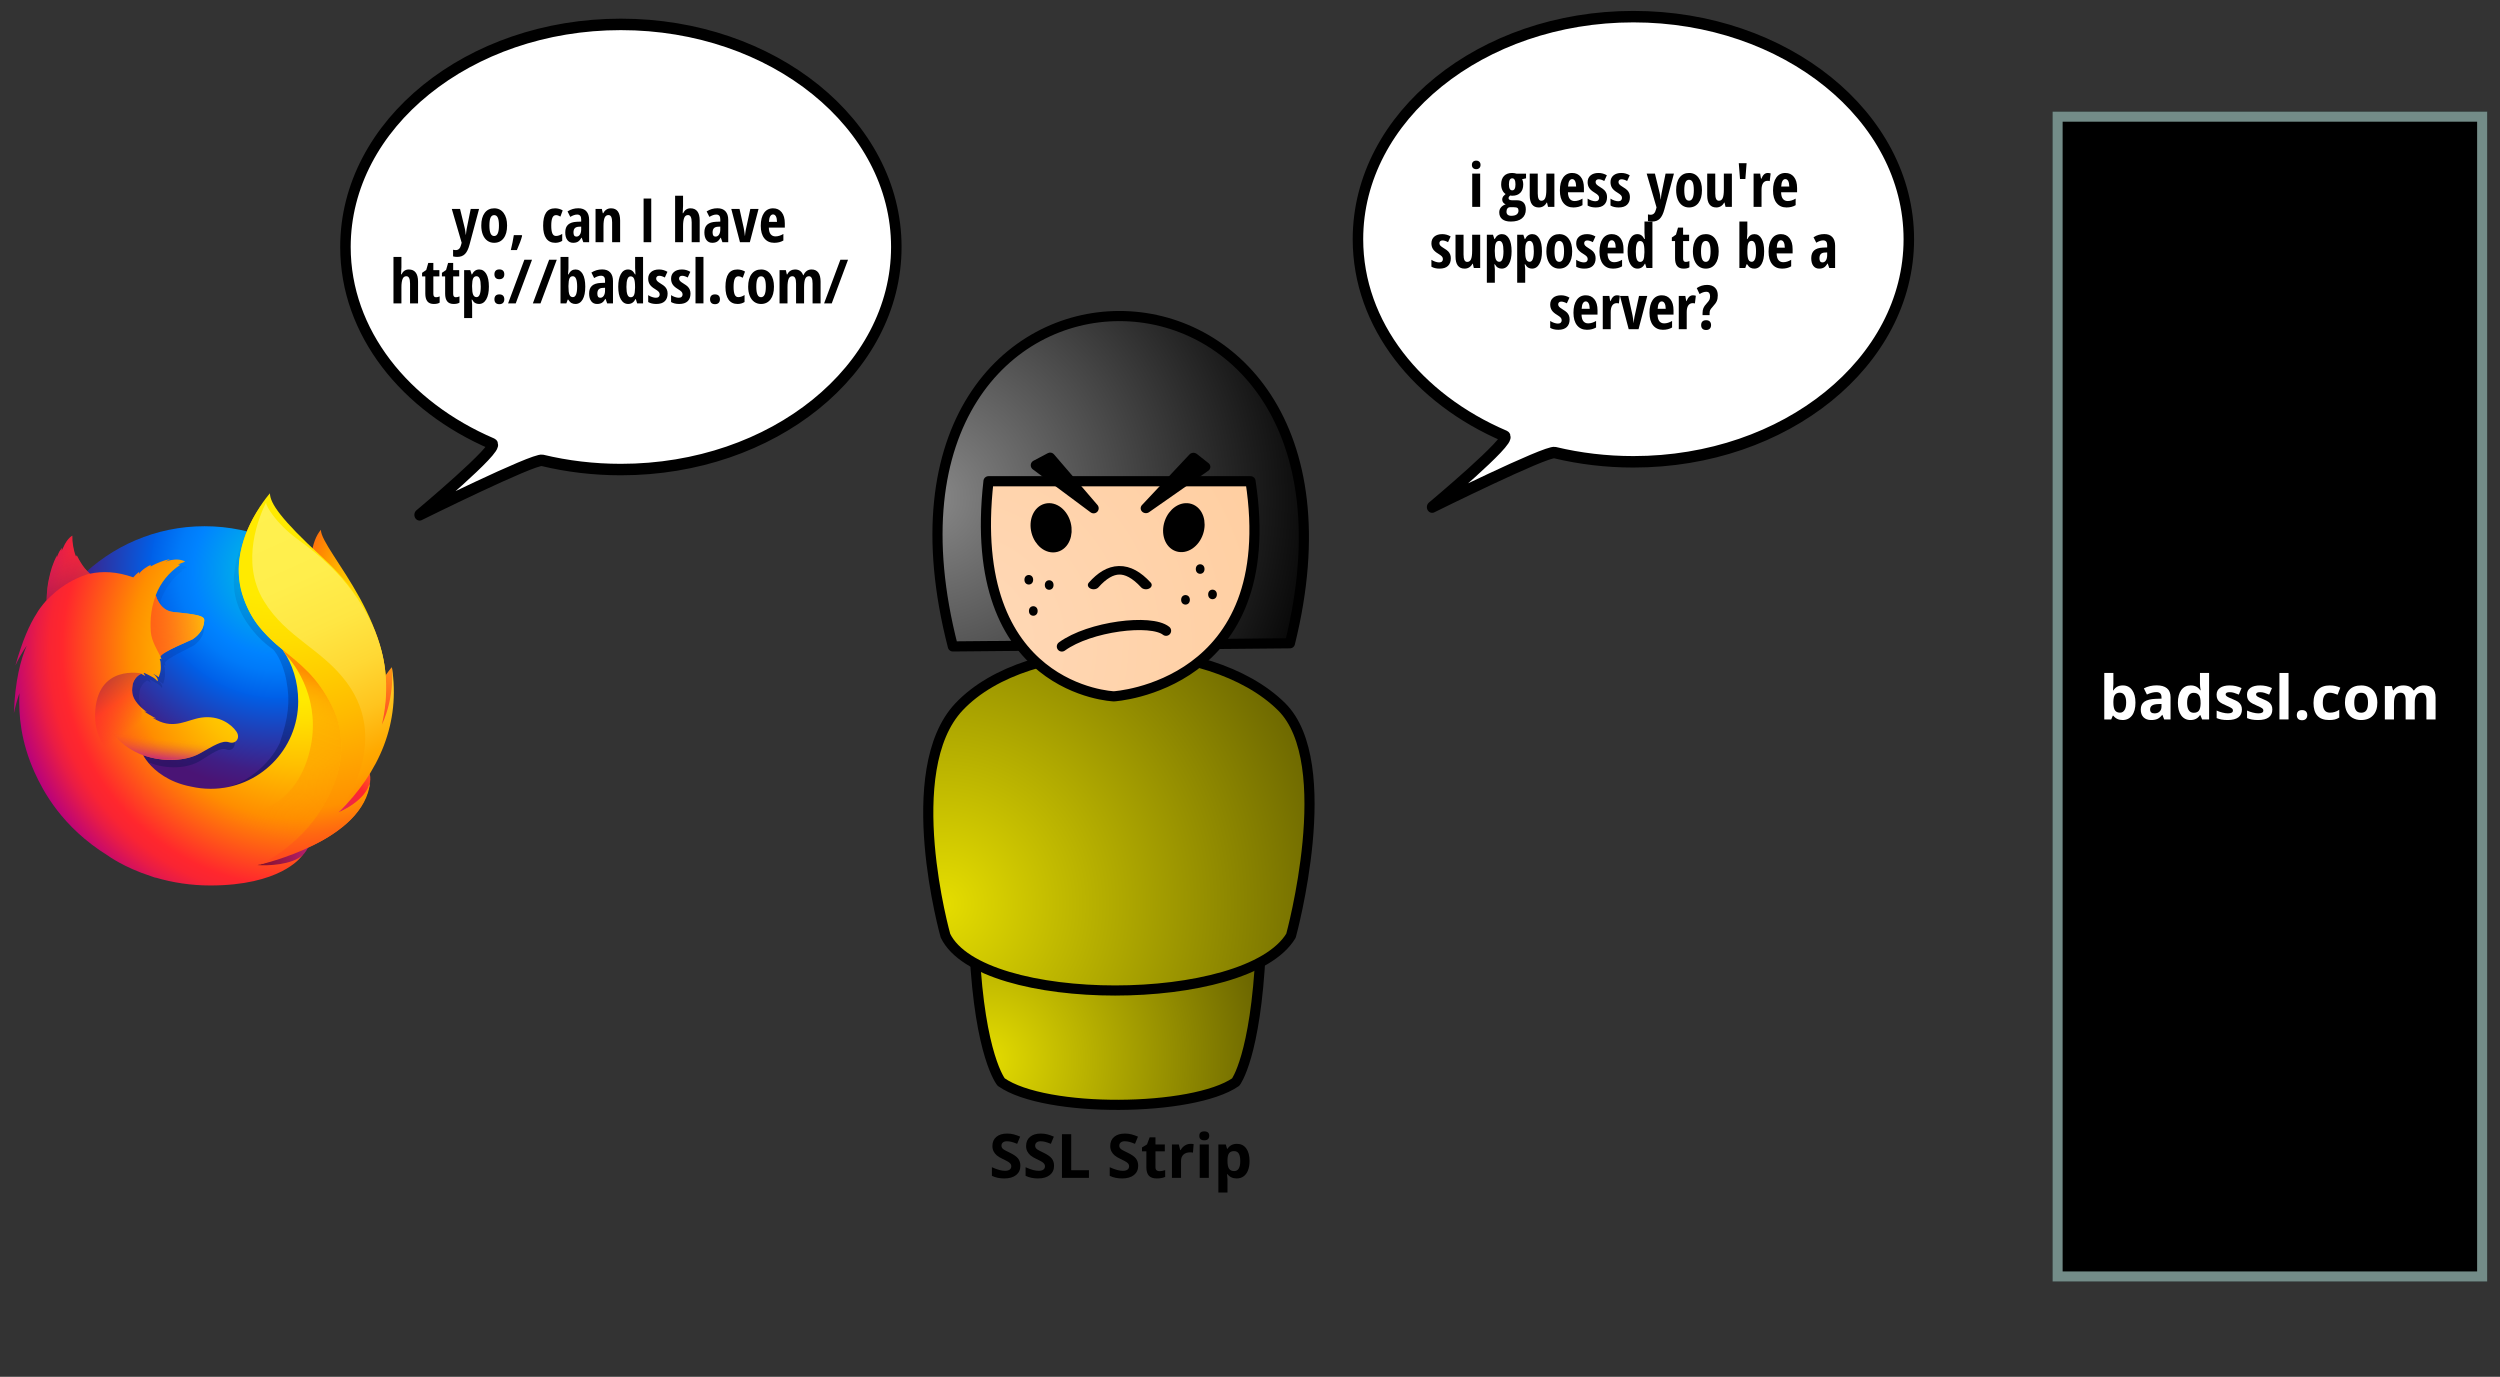 <?xml version="1.0" encoding="UTF-8" standalone="no"?>
<!DOCTYPE svg PUBLIC "-//W3C//DTD SVG 1.1//EN" "http://www.w3.org/Graphics/SVG/1.1/DTD/svg11.dtd">
<svg width="100%" height="100%" viewBox="0 0 3450 1900" version="1.1" xmlns="http://www.w3.org/2000/svg" xmlns:xlink="http://www.w3.org/1999/xlink" xml:space="preserve" xmlns:serif="http://www.serif.com/" style="fill-rule:evenodd;clip-rule:evenodd;stroke-linecap:round;stroke-linejoin:round;stroke-miterlimit:1.414;">
    <rect x="0" y="0" width="3450" height="1900" fill="#333333" stroke="none"/>
    <g transform="matrix(1,0,0,1,0,-118.739)">
        <g transform="matrix(0.55,0,0,0.55,281.508,1080)">
            <g transform="matrix(1,0,0,1,-512,-512)">
                <g>
                    <path d="M805.285,93.558C781.338,121.442 770.185,184.197 794.467,247.814C818.749,311.431 855.967,297.614 879.167,362.487C909.79,448.087 895.536,563.076 895.536,563.076C895.536,563.076 932.35,669.685 958.004,556.443C1014.79,343.74 805.285,145.937 805.285,93.558Z" style="fill:url(#_Radial1);fill-rule:nonzero;"/>
                    <path id="_Path_" d="M513.072,976.638C758.308,976.638 956.972,776.899 956.972,530.61C956.972,284.321 758.308,84.583 513.31,84.583C268.312,84.583 69.65,284.322 69.65,530.61C69.175,777.137 268.073,976.638 513.072,976.638Z" style="fill:url(#_Radial2);fill-rule:nonzero;"/>
                    <path d="M845.675,805.636C836.079,812.406 826.013,818.482 815.552,823.819C829.409,803.515 842.193,782.499 853.852,760.858C863.312,750.388 871.978,740.21 879.04,729.205C882.477,723.798 886.353,717.126 890.456,709.386C915.377,664.486 942.856,591.823 943.635,517.186L943.635,517.006C943.653,515.169 943.664,513.331 943.649,511.491C943.778,492.756 941.863,474.063 937.937,455.743C938.137,457.174 938.313,458.604 938.493,460.034C938.272,458.934 938.086,457.822 937.849,456.72C938.215,458.754 938.509,460.72 938.825,462.703C943.919,505.92 940.291,548.075 922.143,579.153C921.857,579.607 921.563,580.032 921.274,580.476C930.684,533.242 933.832,481.089 923.362,428.876C923.362,428.876 919.175,403.493 887.986,326.435C870.034,282.082 838.153,245.719 809.986,219.228C785.296,188.682 762.872,168.183 750.511,155.168C724.69,127.979 713.868,107.599 709.424,94.301C705.571,92.369 656.289,44.494 652.374,42.67C630.863,76.022 563.212,180.345 595.393,277.816C609.977,321.988 646.86,367.833 685.46,393.552C687.155,395.488 708.429,418.594 718.546,470.709C728.992,524.551 723.5,566.564 702,628.692C676.714,683.197 611.933,737.08 551.276,742.592C421.6,754.373 374.127,677.484 374.127,677.484C420.463,696.009 471.695,692.134 502.851,672.928C534.251,653.503 553.245,639.101 568.661,644.78C583.861,650.433 595.961,634.024 585.103,617.013C567.995,590.663 536.647,577.013 505.703,582.44C474.27,587.549 445.477,612.449 404.291,588.334C401.625,586.787 399.045,585.097 396.562,583.272C393.847,581.487 405.388,585.989 402.695,583.96C394.68,579.606 380.495,570.118 376.815,566.743C376.202,566.181 383.034,568.922 382.421,568.359C343.911,536.647 348.721,515.225 349.931,501.789C350.9,491.04 357.895,477.266 369.682,471.679C375.375,474.786 378.922,477.158 378.922,477.158C378.922,477.158 376.494,472.197 375.181,469.582C375.641,469.382 376.081,469.435 376.539,469.24C381.203,471.491 391.516,477.34 396.946,480.907C404.018,485.895 406.272,490.343 406.272,490.343C406.272,490.343 408.134,489.318 406.757,484.968C406.257,483.184 404.11,477.515 397.105,471.794L397.543,471.843C401.736,474.232 405.707,476.99 409.41,480.084C411.385,472.903 414.937,465.405 414.156,451.992C413.679,442.561 413.899,440.119 412.237,436.477C410.749,433.349 413.071,432.129 415.655,435.377C415.213,432.832 414.472,430.348 413.447,427.977L413.469,427.733C416.694,416.497 481.717,387.272 486.45,383.856C494.226,378.354 500.747,371.264 505.582,363.056C509.199,357.293 511.919,349.208 512.582,336.944C512.937,328.1 508.823,322.21 443.075,315.326C425.094,313.555 414.544,300.526 408.549,288.503C407.455,285.913 406.34,283.566 405.224,281.221C404.159,278.48 403.304,275.661 402.666,272.79C413.415,241.917 431.476,215.813 458.033,196.09C459.48,194.772 452.251,196.428 453.697,195.11C455.384,193.572 466.403,189.133 468.484,188.133C471.026,186.933 457.602,181.233 445.752,182.621C433.683,183.981 431.12,185.421 424.679,188.152C427.352,185.491 435.852,182.003 433.859,182.026C420.848,184.021 404.68,191.584 390.859,200.15C390.832,198.658 391.116,197.177 391.694,195.802C385.253,198.534 369.434,209.59 364.829,218.944C365.027,217.151 365.116,215.348 365.095,213.544C360.188,217.636 355.762,222.272 351.9,227.362L351.659,227.581C314.301,212.531 281.426,211.557 253.606,218.305C247.52,212.193 244.547,216.661 230.699,186.236C229.758,184.404 231.421,188.045 230.699,186.236C228.421,180.336 232.088,194.108 230.699,186.236C207.415,204.608 176.779,225.429 162.073,240.126C161.891,240.712 179.229,235.226 162.073,240.126C156.065,241.842 156.473,245.407 155.56,277.626C155.34,280.069 155.535,282.805 155.337,285.004C143.589,299.972 135.588,312.647 132.562,319.215C117.369,345.395 100.636,386.207 84.416,450.766C91.57,433.267 100.196,416.406 110.2,400.365C96.712,434.632 83.673,488.443 81.066,571.31C84.329,554.21 88.513,537.299 93.599,520.65C90.415,589.397 102.271,658.018 128.339,721.711C137.668,744.532 153.099,779.166 179.368,817.111C261.901,903.95 378.313,958.011 507.22,958.011C641.792,958.012 762.635,899.133 845.675,805.636Z" style="fill:url(#_Linear3);fill-rule:nonzero;"/>
                    <path d="M746.1,868.708C908.97,849.848 981.069,682.008 888.481,678.708C804.848,676.035 668.954,877.608 746.1,868.708Z" style="fill:url(#_Radial4);fill-rule:nonzero;"/>
                    <path d="M900.207,644.424C1012.26,579.21 983.046,438.344 983.046,438.344C983.046,438.344 939.8,488.582 910.421,568.664C881.4,647.963 832.837,683.812 900.207,644.424Z" style="fill:url(#_Radial5);fill-rule:nonzero;"/>
                    <path d="M544.474,952.062C700.701,1001.91 834.974,878.842 752.207,837.742C676.956,800.676 470.324,928.49 544.474,952.062Z" style="fill:url(#_Radial6);fill-rule:nonzero;"/>
                    <path d="M911.849,704.234C915.649,698.871 920.789,681.699 925.329,674.023C952.911,629.5 953.106,594 953.106,593.187C969.765,509.968 968.254,475.987 958.006,413.144C949.755,362.544 913.684,290.052 882.436,255.144C850.236,219.179 872.922,230.897 841.744,204.626C814.417,174.333 787.921,144.335 773.491,132.271C669.215,45.094 671.571,26.577 673.579,23.42C673.24,23.791 672.742,24.342 672.107,25.063C670.872,20.14 670,16 670,16C670,16 613,73 601,168C593.166,230.021 616.383,294.676 650,336C667.505,357.416 687.288,376.863 709,394L709,393.974C734.4,430.451 748.38,475.463 748.38,523.883C748.38,645.127 650.039,743.414 528.728,743.414C512.195,743.423 495.713,741.571 479.594,737.895C422.358,726.987 389.306,698.114 372.822,678.513C363.375,667.279 359.358,659.09 359.358,659.09C410.641,677.461 467.344,673.618 501.826,654.572C536.575,635.307 557.6,621.026 574.663,626.657C591.483,632.263 604.874,615.99 592.863,599.121C581.092,582.276 550.463,558.151 504.985,564.835C470.196,569.902 438.328,594.595 392.745,570.68C389.809,569.155 386.954,567.479 384.191,565.66C381.186,563.889 393.959,568.355 390.978,566.342C382.108,562.024 366.405,552.614 362.335,549.268C361.656,548.711 369.218,551.429 368.535,550.868C325.914,519.419 331.235,498.175 332.576,484.85C333.649,474.19 341.39,460.53 354.435,454.99C360.735,458.071 364.661,460.423 364.661,460.423C364.661,460.423 361.973,455.503 360.52,452.91C361.029,452.716 361.514,452.765 362.02,452.571C367.182,454.803 378.596,460.6 384.606,464.141C392.433,469.088 394.928,473.499 394.928,473.499C394.928,473.499 396.989,472.483 395.464,468.169C394.907,466.4 392.535,460.778 384.782,455.104L385.267,455.153C389.869,457.499 394.263,460.233 398.401,463.326C400.587,456.205 404.519,448.769 403.654,435.467C403.126,426.115 403.37,423.692 401.53,420.081C399.883,416.981 402.454,415.769 405.312,418.993C404.817,416.45 403.996,413.982 402.868,411.65L402.893,411.408C406.463,400.265 478.428,371.283 483.666,367.895C492.106,362.597 499.325,355.564 504.841,347.265C508.841,341.55 511.855,333.532 512.589,321.37C512.835,315.89 511.148,311.553 492.089,307.405C480.65,304.915 462.953,302.492 435.656,299.931C415.756,298.175 404.079,285.255 397.444,273.331C396.233,270.762 394.999,268.431 393.764,266.109C392.59,263.406 391.643,260.609 390.933,257.749C402.839,226.58 424.291,199.953 452.212,181.686C453.812,180.378 445.812,182.021 447.412,180.714C449.28,179.189 461.475,174.787 463.779,173.795C466.592,172.609 451.735,166.955 438.62,168.329C425.263,169.678 422.426,171.105 415.297,173.815C418.256,171.176 427.663,167.715 425.458,167.74C411.058,169.718 393.158,177.219 377.858,185.713C377.83,184.224 378.146,182.748 378.782,181.401C371.653,184.11 354.145,195.075 349.048,204.351C349.267,202.575 349.365,200.786 349.342,198.997C343.974,202.998 339.076,207.594 334.742,212.697L334.475,212.915C293.128,197.99 256.743,197.024 225.953,203.715C219.217,197.654 208.387,188.489 193.061,158.315C192.02,156.498 191.461,162.07 190.661,160.276C184.706,146.463 181.108,123.832 181.699,108.23C181.699,108.23 169.381,113.844 159.186,137.29C157.293,141.505 156.079,143.83 154.866,146.155C154.308,146.833 156.131,138.455 155.84,138.911C154.068,141.911 149.484,146.103 147.469,151.529C146.085,155.55 144.144,157.802 142.905,162.817L142.614,163.277C142.514,161.799 142.981,157.196 142.641,158.14C137.862,167.795 133.75,177.765 130.333,187.981C124.844,206.027 118.454,230.591 117.441,262.546C117.197,264.969 117.414,267.682 117.194,269.863C104.194,284.707 95.336,297.276 91.987,303.791C75.18,329.762 56.66,370.236 38.707,434.259C46.694,416.77 56.246,400.039 67.245,384.27C52.316,418.253 37.885,471.618 35,553.8C38.624,536.793 43.256,520.017 48.872,503.56C46.294,558.36 52.677,626.3 87.321,702.953C107.891,748.04 155.242,839.602 270.941,911.053L270.931,911.06C270.931,911.06 310.291,940.36 377.948,962.319C382.948,964.133 388.013,965.919 393.182,967.652C391.56,966.997 389.991,966.308 388.467,965.6C433.5,979.093 480.256,985.965 527.267,986C702.447,986.149 754.113,915.8 754.113,915.8C754.113,915.8 753.931,915.937 753.6,916.177C756.072,913.85 758.453,911.431 760.743,908.92C733.104,935.02 670.028,936.752 646.443,934.869C686.666,923.056 713.134,913.063 764.618,893.35C770.643,891.117 776.803,888.57 783.1,885.71C783.781,885.41 784.468,885.085 785.152,884.774C786.401,884.192 787.638,883.642 788.899,883.03C813.983,871.209 837.57,856.443 859.161,839.043C910.861,797.743 922.11,757.486 927.99,730.943C927.17,733.487 924.615,739.418 922.82,743.259C909.505,771.741 879.979,789.218 847.912,804.207C863.171,784.186 877.322,763.343 890.3,741.773C900.767,731.39 904.033,715.148 911.849,704.234Z" style="fill:url(#_Radial7);fill-rule:nonzero;"/>
                    <path d="M848.921,802.982C870.001,779.741 888.931,753.158 903.27,723.014C940.17,645.432 997.222,516.434 952.288,381.708C916.775,275.225 868.016,217 806.107,160.122C705.563,67.756 677.482,26.521 677.482,2C677.482,2 561.393,131.409 611.74,266.381C662.087,401.353 765.2,396.405 833.419,537.255C913.694,703 768.47,883.869 648.375,934.493C655.728,932.86 915.345,874.11 928.989,725.611C928.68,728.342 922.83,769.414 848.921,802.982Z" style="fill:url(#_Radial8);fill-rule:nonzero;"/>
                    <path d="M512.592,321.373C512.985,312.603 508.436,306.713 435.91,299.91C406.071,297.155 394.645,269.576 391.162,257.969C380.552,285.534 376.171,314.459 378.526,349.446C380.136,372.366 395.535,396.967 402.896,411.411C402.896,411.411 404.532,409.285 405.287,408.499C419.148,394.068 477.223,372.08 482.679,368.958C488.693,365.159 511.582,348.435 512.592,321.373Z" style="fill:url(#_Linear9);fill-rule:nonzero;"/>
                    <path d="M193.314,158.471C192.273,156.653 191.714,162.225 190.914,160.432C184.959,146.619 181.336,124.232 182.194,108.41C182.194,108.41 169.876,114.024 159.681,137.47C157.788,141.685 156.574,144.01 155.361,146.335C154.803,147.013 156.626,138.635 156.335,139.091C154.564,142.091 149.98,146.283 147.989,151.466C146.338,155.705 144.64,157.981 143.376,163.238C142.987,164.667 143.768,156.915 143.428,157.859C119.717,203.684 115.191,272.973 117.69,270.043C168.168,216.143 226.015,203.36 226.015,203.36C219.86,198.826 206.487,185.735 193.315,158.471L193.314,158.471Z" style="fill:url(#_Linear10);fill-rule:nonzero;"/>
                    <path d="M384.844,722.1C315.12,692.331 235.852,650.345 238.844,554.962C242.919,429.343 355.989,454.171 355.989,454.171C351.722,455.21 340.314,463.333 336.271,471.991C331.998,482.818 324.202,507.267 347.822,532.891C384.911,573.083 271.622,628.247 446.485,732.458C450.895,734.858 405.494,731.028 384.846,722.1L384.844,722.1Z" style="fill:url(#_Linear11);fill-rule:nonzero;"/>
                    <path d="M360.074,659.5C409.516,676.707 467.114,673.689 501.597,654.642C524.682,641.791 554.297,621.208 572.519,626.289C556.742,620.053 544.793,617.139 530.419,616.427C527.971,616.427 525.037,616.375 522.371,616.107C517.106,616.09 511.845,616.378 506.614,616.97C497.714,617.788 487.848,623.403 478.879,622.502C478.394,622.453 487.579,618.728 486.832,618.897C482.08,619.888 476.917,620.102 471.462,620.778C467.995,621.164 465.013,621.598 461.571,621.741C358.589,630.474 271.554,565.928 271.554,565.928C264.146,590.878 304.72,640.228 360.075,659.5L360.074,659.5Z" style="fill:url(#_Linear12);fill-rule:nonzero;"/>
                    <path d="M848.738,803.646C952.9,701.376 1005.6,577.061 983.321,437.627C983.321,437.627 992.221,509.127 958.473,582.255C974.686,510.862 976.573,422.141 933.498,330.267C876.005,207.636 781.45,143.109 745.351,116.189C690.656,75.4 667.983,33.87 667.574,25.3C651.235,58.777 601.808,173.5 662.264,272.3C718.904,364.864 808.129,392.339 870.592,477.247C985.667,633.667 848.738,803.646 848.738,803.646Z" style="fill:url(#_Linear13);fill-rule:nonzero;"/>
                    <path d="M833.814,537.551C797.412,462.35 751.978,429.55 709,394C714,401 715.232,403.473 718,408C755.827,448.316 811.607,546.656 771.11,670.107C694.881,902.482 389.967,793.057 358,762.319C370.932,896.808 596.036,961.164 742.6,873.949C826,795 893.468,660.788 833.814,537.551Z" style="fill:url(#_Linear14);fill-rule:nonzero;"/>
                </g>
            </g>
        </g>
        <g>
            <g transform="matrix(2.715,0,0,2.848,856.574,490.695)">
                <g transform="matrix(1,0,0,1,-150,-150)">
                    <g transform="matrix(1.483,0,0,1.544,-162.61,-436.075)">
                        <g id="Layer1">
                            <path d="M210.855,302.652C262.958,302.652 305.259,333.952 305.259,372.504C305.259,411.056 262.958,442.356 210.855,442.356C201.496,442.356 192.453,441.346 183.915,439.465C181.009,438.825 141.873,456.573 141.873,456.573C141.873,456.573 169.575,435.375 166.793,434.285C136.863,422.564 116.452,399.284 116.452,372.504C116.452,333.952 158.752,302.652 210.855,302.652Z" style="fill:white;stroke:black;stroke-width:3.6px;"/>
                        </g>
                    </g>
                </g>
            </g>
            <g transform="matrix(7.034,0,0,7.034,-3939.08,-2984.11)">
                <path d="M648.645,482.113L650.262,482.113L651.164,485.799C651.254,486.127 651.326,486.586 651.381,487.176L651.416,487.176C651.42,487.082 651.438,486.915 651.469,486.675C651.5,486.435 651.525,486.246 651.545,486.109C651.564,485.973 651.834,484.641 652.354,482.113L653.994,482.113L652.125,489.109C651.898,489.969 651.598,490.586 651.223,490.961C650.848,491.336 650.348,491.523 649.723,491.523C649.414,491.523 649.139,491.49 648.896,491.424L648.896,490.117C649.057,490.164 649.236,490.187 649.436,490.187C649.959,490.187 650.303,489.844 650.467,489.156L650.578,488.746L648.645,482.113Z" style="fill-rule:nonzero;"/>
                <path d="M659.49,485.365C659.49,486.436 659.264,487.269 658.811,487.864C658.357,488.46 657.736,488.758 656.947,488.758C656.447,488.758 656.006,488.621 655.623,488.348C655.24,488.074 654.945,487.681 654.738,487.167C654.531,486.653 654.428,486.053 654.428,485.365C654.428,484.307 654.652,483.479 655.102,482.884C655.551,482.288 656.174,481.99 656.971,481.99C657.74,481.99 658.353,482.294 658.808,482.901C659.263,483.509 659.49,484.33 659.49,485.365ZM656.021,485.365C656.021,486.045 656.096,486.559 656.244,486.906C656.393,487.254 656.631,487.428 656.959,487.428C657.584,487.428 657.896,486.74 657.896,485.365C657.896,484.682 657.821,484.171 657.671,483.833C657.521,483.495 657.283,483.326 656.959,483.326C656.631,483.326 656.393,483.495 656.244,483.833C656.096,484.171 656.021,484.682 656.021,485.365Z" style="fill-rule:nonzero;"/>
                <path d="M662.443,487.381C662.24,488.17 661.896,489.105 661.412,490.187L660.223,490.187C660.477,489.148 660.674,488.168 660.814,487.246L662.361,487.246L662.443,487.381Z" style="fill-rule:nonzero;"/>
                <path d="M668.947,488.758C668.17,488.758 667.578,488.475 667.172,487.908C666.766,487.342 666.563,486.51 666.563,485.412C666.563,484.264 666.755,483.406 667.14,482.84C667.524,482.273 668.119,481.99 668.924,481.99C669.166,481.99 669.42,482.025 669.686,482.096C669.951,482.166 670.189,482.268 670.4,482.4L669.955,483.613C669.631,483.422 669.344,483.326 669.094,483.326C668.762,483.326 668.522,483.499 668.376,483.845C668.229,484.19 668.156,484.709 668.156,485.4C668.156,486.076 668.229,486.581 668.373,486.915C668.518,487.249 668.754,487.416 669.082,487.416C669.473,487.416 669.881,487.279 670.307,487.006L670.307,488.377C669.896,488.631 669.443,488.758 668.947,488.758Z" style="fill-rule:nonzero;"/>
                <path d="M674.443,488.641L674.133,487.75L674.098,487.75C673.867,488.133 673.629,488.396 673.383,488.541C673.137,488.686 672.826,488.758 672.451,488.758C671.971,488.758 671.593,488.578 671.317,488.219C671.042,487.859 670.904,487.359 670.904,486.719C670.904,486.031 671.093,485.521 671.47,485.187C671.847,484.853 672.41,484.668 673.16,484.633L674.027,484.598L674.027,484.129C674.027,483.52 673.764,483.215 673.236,483.215C672.846,483.215 672.396,483.367 671.889,483.672L671.35,482.594C671.998,482.184 672.703,481.979 673.465,481.979C674.156,481.979 674.683,482.177 675.044,482.573C675.405,482.97 675.586,483.531 675.586,484.258L675.586,488.641L674.443,488.641ZM673.09,487.539C673.375,487.539 673.603,487.411 673.772,487.155C673.942,486.899 674.027,486.559 674.027,486.133L674.027,485.582L673.547,485.605C673.191,485.625 672.931,485.727 672.765,485.91C672.599,486.094 672.516,486.367 672.516,486.73C672.516,487.27 672.707,487.539 673.09,487.539Z" style="fill-rule:nonzero;"/>
                <path d="M680.098,488.641L680.098,484.75C680.098,484.277 680.041,483.92 679.928,483.678C679.814,483.436 679.631,483.314 679.377,483.314C679.041,483.314 678.795,483.481 678.639,483.815C678.482,484.149 678.404,484.713 678.404,485.506L678.404,488.641L676.846,488.641L676.846,482.113L678.082,482.113L678.27,482.951L678.369,482.951C678.51,482.65 678.711,482.415 678.973,482.245C679.234,482.075 679.541,481.99 679.893,481.99C680.486,481.99 680.931,482.193 681.226,482.6C681.521,483.006 681.668,483.6 681.668,484.381L681.668,488.641L680.098,488.641Z" style="fill-rule:nonzero;"/>
                <rect x="686.273" y="480.074" width="1.5" height="8.566" style="fill-rule:nonzero;"/>
                <path d="M695.707,488.641L695.707,484.75C695.707,483.793 695.467,483.314 694.986,483.314C694.627,483.314 694.375,483.503 694.23,483.88C694.086,484.257 694.014,484.799 694.014,485.506L694.014,488.641L692.455,488.641L692.455,479.523L694.014,479.523L694.014,481.551C694.014,481.812 693.99,482.279 693.943,482.951L694.025,482.951C694.338,482.311 694.818,481.99 695.467,481.99C696.064,481.99 696.516,482.192 696.82,482.597C697.125,483.001 697.277,483.596 697.277,484.381L697.277,488.641L695.707,488.641Z" style="fill-rule:nonzero;"/>
                <path d="M701.736,488.641L701.426,487.75L701.391,487.75C701.16,488.133 700.922,488.396 700.676,488.541C700.43,488.686 700.119,488.758 699.744,488.758C699.264,488.758 698.886,488.578 698.61,488.219C698.335,487.859 698.197,487.359 698.197,486.719C698.197,486.031 698.386,485.521 698.763,485.187C699.14,484.853 699.703,484.668 700.453,484.633L701.32,484.598L701.32,484.129C701.32,483.52 701.057,483.215 700.529,483.215C700.139,483.215 699.689,483.367 699.182,483.672L698.643,482.594C699.291,482.184 699.996,481.979 700.758,481.979C701.449,481.979 701.976,482.177 702.337,482.573C702.698,482.97 702.879,483.531 702.879,484.258L702.879,488.641L701.736,488.641ZM700.383,487.539C700.668,487.539 700.896,487.411 701.065,487.155C701.235,486.899 701.32,486.559 701.32,486.133L701.32,485.582L700.84,485.605C700.484,485.625 700.224,485.727 700.058,485.91C699.892,486.094 699.809,486.367 699.809,486.73C699.809,487.27 700,487.539 700.383,487.539Z" style="fill-rule:nonzero;"/>
                <path d="M705.182,488.641L703.477,482.113L705.094,482.113L705.926,485.893C705.961,486.068 706.003,486.325 706.052,486.663C706.101,487.001 706.131,487.244 706.143,487.393L706.166,487.393C706.17,487.275 706.187,487.107 706.216,486.889C706.245,486.67 706.275,486.469 706.307,486.285C706.338,486.102 706.639,484.711 707.209,482.113L708.826,482.113L707.115,488.641L705.182,488.641Z" style="fill-rule:nonzero;"/>
                <path d="M711.896,488.758C711.08,488.758 710.437,488.468 709.966,487.888C709.495,487.308 709.26,486.486 709.26,485.424C709.26,484.346 709.473,483.504 709.898,482.898C710.324,482.293 710.918,481.99 711.68,481.99C712.391,481.99 712.951,482.249 713.361,482.767C713.771,483.284 713.977,484.01 713.977,484.943L713.977,485.775L710.842,485.775C710.854,486.357 710.973,486.79 711.199,487.073C711.426,487.356 711.738,487.498 712.137,487.498C712.645,487.498 713.164,487.34 713.695,487.023L713.695,488.307C713.195,488.607 712.596,488.758 711.896,488.758ZM711.668,483.191C711.445,483.191 711.262,483.31 711.117,483.546C710.973,483.782 710.889,484.148 710.865,484.645L712.447,484.645C712.439,484.168 712.367,483.807 712.23,483.561C712.094,483.314 711.906,483.191 711.668,483.191Z" style="fill-rule:nonzero;"/>
                <path d="M640.453,500.641L640.453,496.75C640.453,495.793 640.213,495.314 639.732,495.314C639.373,495.314 639.121,495.503 638.977,495.88C638.832,496.257 638.76,496.799 638.76,497.506L638.76,500.641L637.201,500.641L637.201,491.523L638.76,491.523L638.76,493.551C638.76,493.812 638.736,494.279 638.689,494.951L638.771,494.951C639.084,494.311 639.564,493.99 640.213,493.99C640.811,493.99 641.262,494.192 641.566,494.597C641.871,495.001 642.023,495.596 642.023,496.381L642.023,500.641L640.453,500.641Z" style="fill-rule:nonzero;"/>
                <path d="M645.551,499.439C645.77,499.439 646.006,499.385 646.26,499.275L646.26,500.494C646.006,500.67 645.625,500.758 645.117,500.758C644.551,500.758 644.131,500.589 643.857,500.251C643.584,499.913 643.447,499.406 643.447,498.73L643.447,495.35L642.814,495.35L642.814,494.652L643.629,494.09L644.027,492.707L645.023,492.707L645.023,494.113L646.207,494.113L646.207,495.35L645.023,495.35L645.023,498.783C645.023,499.221 645.199,499.439 645.551,499.439Z" style="fill-rule:nonzero;"/>
                <path d="M649.441,499.439C649.66,499.439 649.896,499.385 650.15,499.275L650.15,500.494C649.896,500.67 649.516,500.758 649.008,500.758C648.441,500.758 648.021,500.589 647.748,500.251C647.475,499.913 647.338,499.406 647.338,498.73L647.338,495.35L646.705,495.35L646.705,494.652L647.52,494.09L647.918,492.707L648.914,492.707L648.914,494.113L650.098,494.113L650.098,495.35L648.914,495.35L648.914,498.783C648.914,499.221 649.09,499.439 649.441,499.439Z" style="fill-rule:nonzero;"/>
                <path d="M653.977,500.758C653.695,500.758 653.446,500.694 653.229,500.567C653.013,500.44 652.811,500.217 652.623,499.896L652.541,499.896C652.604,500.428 652.635,500.748 652.635,500.857L652.635,503.523L651.064,503.523L651.064,494.113L652.271,494.113L652.541,494.963L652.611,494.963C652.936,494.314 653.406,493.99 654.023,493.99C654.617,493.99 655.082,494.284 655.418,494.872C655.754,495.46 655.922,496.291 655.922,497.365C655.922,498.424 655.748,499.254 655.4,499.855C655.053,500.457 654.578,500.758 653.977,500.758ZM653.496,495.314C653.191,495.314 652.972,495.456 652.837,495.739C652.702,496.022 652.631,496.492 652.623,497.148L652.623,497.354C652.623,498.072 652.691,498.596 652.828,498.924C652.965,499.252 653.191,499.416 653.508,499.416C654.055,499.416 654.328,498.725 654.328,497.342C654.328,496.662 654.261,496.154 654.126,495.818C653.991,495.482 653.781,495.314 653.496,495.314Z" style="fill-rule:nonzero;"/>
                <path d="M657.006,499.838C657.006,499.533 657.087,499.297 657.249,499.129C657.411,498.961 657.652,498.877 657.973,498.877C658.293,498.877 658.535,498.96 658.699,499.126C658.863,499.292 658.945,499.529 658.945,499.838C658.945,500.143 658.86,500.379 658.69,500.547C658.521,500.715 658.281,500.799 657.973,500.799C657.656,500.799 657.416,500.714 657.252,500.544C657.088,500.374 657.006,500.139 657.006,499.838ZM657.006,494.939C657.006,494.635 657.087,494.398 657.249,494.23C657.411,494.062 657.652,493.979 657.973,493.979C658.293,493.979 658.535,494.062 658.699,494.228C658.863,494.394 658.945,494.631 658.945,494.939C658.945,495.244 658.86,495.48 658.69,495.648C658.521,495.816 658.281,495.9 657.973,495.9C657.656,495.9 657.416,495.815 657.252,495.646C657.088,495.476 657.006,495.24 657.006,494.939Z" style="fill-rule:nonzero;"/>
                <path d="M664.383,492.074L661.189,500.641L659.689,500.641L662.883,492.074L664.383,492.074Z" style="fill-rule:nonzero;"/>
                <path d="M669.24,492.074L666.047,500.641L664.547,500.641L667.74,492.074L669.24,492.074Z" style="fill-rule:nonzero;"/>
                <path d="M672.92,493.99C673.514,493.99 673.98,494.285 674.32,494.875C674.66,495.465 674.83,496.295 674.83,497.365C674.83,498.447 674.659,499.283 674.317,499.873C673.976,500.463 673.502,500.758 672.896,500.758C672.604,500.758 672.345,500.694 672.12,500.567C671.896,500.44 671.684,500.217 671.484,499.896L671.385,499.896L671.121,500.641L669.973,500.641L669.973,491.523L671.531,491.523L671.531,493.656C671.531,493.746 671.529,493.84 671.525,493.937C671.521,494.035 671.496,494.377 671.449,494.963L671.531,494.963C671.723,494.604 671.93,494.352 672.152,494.207C672.375,494.062 672.631,493.99 672.92,493.99ZM672.381,495.314C672.084,495.314 671.87,495.453 671.739,495.73C671.608,496.008 671.539,496.496 671.531,497.195L671.531,497.354C671.531,498.111 671.599,498.645 671.733,498.953C671.868,499.262 672.088,499.416 672.393,499.416C672.955,499.416 673.236,498.725 673.236,497.342C673.236,495.99 672.951,495.314 672.381,495.314Z" style="fill-rule:nonzero;"/>
                <path d="M679.125,500.641L678.814,499.75L678.779,499.75C678.549,500.133 678.311,500.396 678.064,500.541C677.818,500.686 677.508,500.758 677.133,500.758C676.652,500.758 676.274,500.578 675.999,500.219C675.724,499.859 675.586,499.359 675.586,498.719C675.586,498.031 675.774,497.521 676.151,497.187C676.528,496.853 677.092,496.668 677.842,496.633L678.709,496.598L678.709,496.129C678.709,495.52 678.445,495.215 677.918,495.215C677.527,495.215 677.078,495.367 676.57,495.672L676.031,494.594C676.68,494.184 677.385,493.979 678.146,493.979C678.838,493.979 679.364,494.177 679.726,494.573C680.087,494.97 680.268,495.531 680.268,496.258L680.268,500.641L679.125,500.641ZM677.771,499.539C678.057,499.539 678.284,499.411 678.454,499.155C678.624,498.899 678.709,498.559 678.709,498.133L678.709,497.582L678.229,497.605C677.873,497.625 677.612,497.727 677.446,497.91C677.28,498.094 677.197,498.367 677.197,498.73C677.197,499.27 677.389,499.539 677.771,499.539Z" style="fill-rule:nonzero;"/>
                <path d="M683.244,500.758C682.643,500.758 682.168,500.461 681.82,499.867C681.473,499.273 681.299,498.447 681.299,497.389C681.299,496.326 681.469,495.494 681.809,494.893C682.148,494.291 682.617,493.99 683.215,493.99C683.512,493.99 683.769,494.063 683.985,494.21C684.202,494.356 684.402,494.604 684.586,494.951L684.68,494.951C684.633,494.357 684.609,493.941 684.609,493.703L684.609,491.523L686.168,491.523L686.168,500.641L685.008,500.641L684.744,499.791L684.691,499.791C684.359,500.436 683.877,500.758 683.244,500.758ZM683.748,499.439C684.037,499.439 684.248,499.308 684.381,499.044C684.514,498.78 684.586,498.301 684.598,497.605L684.598,497.4C684.598,496.643 684.53,496.109 684.396,495.801C684.261,495.492 684.039,495.338 683.73,495.338C683.441,495.338 683.231,495.515 683.101,495.868C682.97,496.222 682.904,496.736 682.904,497.412C682.904,498.088 682.971,498.595 683.104,498.933C683.236,499.271 683.451,499.439 683.748,499.439Z" style="fill-rule:nonzero;"/>
                <path d="M690.984,498.73C690.984,499.367 690.798,499.864 690.425,500.222C690.052,500.579 689.502,500.758 688.775,500.758C688.131,500.758 687.598,500.631 687.176,500.377L687.176,499.023C687.391,499.172 687.642,499.295 687.929,499.393C688.216,499.49 688.469,499.539 688.688,499.539C688.93,499.539 689.114,499.479 689.241,499.36C689.368,499.241 689.432,499.084 689.432,498.889C689.432,498.689 689.365,498.516 689.232,498.367C689.1,498.219 688.855,498.037 688.5,497.822C688.027,497.541 687.688,497.241 687.483,496.923C687.278,496.604 687.176,496.229 687.176,495.795C687.176,495.24 687.366,494.801 687.747,494.477C688.128,494.152 688.65,493.99 689.314,493.99C689.893,493.99 690.438,494.143 690.949,494.447L690.439,495.566C690.021,495.34 689.654,495.227 689.338,495.227C689.139,495.227 688.989,495.279 688.89,495.385C688.79,495.49 688.74,495.619 688.74,495.771C688.74,495.947 688.802,496.104 688.925,496.24C689.048,496.377 689.277,496.547 689.613,496.75C690.02,496.996 690.305,497.205 690.469,497.377C690.633,497.549 690.76,497.744 690.85,497.963C690.939,498.182 690.984,498.437 690.984,498.73Z" style="fill-rule:nonzero;"/>
                <path d="M695.473,498.73C695.473,499.367 695.286,499.864 694.913,500.222C694.54,500.579 693.99,500.758 693.264,500.758C692.619,500.758 692.086,500.631 691.664,500.377L691.664,499.023C691.879,499.172 692.13,499.295 692.417,499.393C692.704,499.49 692.957,499.539 693.176,499.539C693.418,499.539 693.603,499.479 693.729,499.36C693.856,499.241 693.92,499.084 693.92,498.889C693.92,498.689 693.854,498.516 693.721,498.367C693.588,498.219 693.344,498.037 692.988,497.822C692.516,497.541 692.177,497.241 691.972,496.923C691.767,496.604 691.664,496.229 691.664,495.795C691.664,495.24 691.854,494.801 692.235,494.477C692.616,494.152 693.139,493.99 693.803,493.99C694.381,493.99 694.926,494.143 695.438,494.447L694.928,495.566C694.51,495.34 694.143,495.227 693.826,495.227C693.627,495.227 693.478,495.279 693.378,495.385C693.278,495.49 693.229,495.619 693.229,495.771C693.229,495.947 693.29,496.104 693.413,496.24C693.536,496.377 693.766,496.547 694.102,496.75C694.508,496.996 694.793,497.205 694.957,497.377C695.121,497.549 695.248,497.744 695.338,497.963C695.428,498.182 695.473,498.437 695.473,498.73Z" style="fill-rule:nonzero;"/>
                <rect x="696.457" y="491.523" width="1.559" height="9.117" style="fill-rule:nonzero;"/>
                <path d="M699.311,499.838C699.311,499.533 699.392,499.297 699.554,499.129C699.716,498.961 699.957,498.877 700.277,498.877C700.598,498.877 700.84,498.96 701.004,499.126C701.168,499.292 701.25,499.529 701.25,499.838C701.25,500.143 701.165,500.379 700.995,500.547C700.825,500.715 700.586,500.799 700.277,500.799C699.961,500.799 699.721,500.714 699.557,500.544C699.393,500.374 699.311,500.139 699.311,499.838Z" style="fill-rule:nonzero;"/>
                <path d="M704.719,500.758C703.941,500.758 703.35,500.475 702.943,499.908C702.537,499.342 702.334,498.51 702.334,497.412C702.334,496.264 702.526,495.406 702.911,494.84C703.296,494.273 703.891,493.99 704.695,493.99C704.938,493.99 705.191,494.025 705.457,494.096C705.723,494.166 705.961,494.268 706.172,494.4L705.727,495.613C705.402,495.422 705.115,495.326 704.865,495.326C704.533,495.326 704.294,495.499 704.147,495.845C704.001,496.19 703.928,496.709 703.928,497.4C703.928,498.076 704,498.581 704.145,498.915C704.289,499.249 704.525,499.416 704.854,499.416C705.244,499.416 705.652,499.279 706.078,499.006L706.078,500.377C705.668,500.631 705.215,500.758 704.719,500.758Z" style="fill-rule:nonzero;"/>
                <path d="M711.85,497.365C711.85,498.436 711.623,499.269 711.17,499.864C710.717,500.46 710.096,500.758 709.307,500.758C708.807,500.758 708.365,500.621 707.982,500.348C707.6,500.074 707.305,499.681 707.098,499.167C706.891,498.653 706.787,498.053 706.787,497.365C706.787,496.307 707.012,495.479 707.461,494.884C707.91,494.288 708.533,493.99 709.33,493.99C710.1,493.99 710.712,494.294 711.167,494.901C711.622,495.509 711.85,496.33 711.85,497.365ZM708.381,497.365C708.381,498.045 708.455,498.559 708.604,498.906C708.752,499.254 708.99,499.428 709.318,499.428C709.943,499.428 710.256,498.74 710.256,497.365C710.256,496.682 710.181,496.171 710.03,495.833C709.88,495.495 709.643,495.326 709.318,495.326C708.99,495.326 708.752,495.495 708.604,495.833C708.455,496.171 708.381,496.682 708.381,497.365Z" style="fill-rule:nonzero;"/>
                <path d="M719.426,500.641L719.426,496.75C719.426,495.793 719.189,495.314 718.717,495.314C718.373,495.314 718.127,495.485 717.979,495.827C717.83,496.169 717.756,496.717 717.756,497.471L717.756,500.641L716.186,500.641L716.186,496.75C716.186,495.793 715.945,495.314 715.465,495.314C715.129,495.314 714.885,495.484 714.732,495.824C714.58,496.164 714.504,496.725 714.504,497.506L714.504,500.641L712.945,500.641L712.945,494.113L714.182,494.113L714.369,494.951L714.469,494.951C714.625,494.619 714.839,494.376 715.11,494.222C715.382,494.067 715.672,493.99 715.98,493.99C716.777,493.99 717.309,494.367 717.574,495.121L717.633,495.121C717.965,494.367 718.498,493.99 719.232,493.99C719.811,493.99 720.249,494.193 720.548,494.6C720.847,495.006 720.996,495.6 720.996,496.381L720.996,500.641L719.426,500.641Z" style="fill-rule:nonzero;"/>
                <path d="M726.381,492.074L723.188,500.641L721.688,500.641L724.881,492.074L726.381,492.074Z" style="fill-rule:nonzero;"/>
            </g>
        </g>
    </g>
    <g id="SSL-Strip" serif:id="SSL Strip" transform="matrix(1,0,0,1,-17.336,-118.739)">
        <g transform="matrix(1,0,0,1,1563.88,1080)">
            <g transform="matrix(1,0,0,1,-300,-600)">
                <g id="Layer11" serif:id="Layer1" transform="matrix(1,0,0,1,-300,0)">
                    <g id="Lower-Body" serif:id="Lower Body" transform="matrix(1,0,0,1,-24.196,-5.715)">
                        <path d="M817.41,956.715C683.698,922.876 559.017,923.37 422.531,956.715C429.851,1102.1 459.272,1137.71 459.272,1137.71C520.339,1180.7 723.954,1178.54 782.956,1137.71C782.956,1137.71 810.366,1102.29 817.41,956.715Z" style="fill:url(#_Radial15);stroke:black;stroke-width:14px;"/>
                    </g>
                    <g id="Upper-Body" serif:id="Upper Body" transform="matrix(1,0,0,1,-10.212,-3.009)">
                        <path d="M832.229,617.008C732.175,517.955 483.317,515.559 387.249,617.008C304.053,704.864 368.402,933.008 368.402,933.008C417.245,1033.87 784.962,1033.83 845.245,933.008C845.245,933.008 910.671,694.667 832.229,617.008Z" style="fill:url(#_Radial16);stroke:black;stroke-width:14px;"/>
                    </g>
                    <g id="Hair" transform="matrix(1,0,0,1,-30.629,29.404)">
                        <path d="M399.034,501.403C241.94,-107.205 1013.39,-104.336 864.184,497.061L399.034,501.403Z" style="fill:url(#_Radial17);stroke:black;stroke-width:14px;"/>
                    </g>
                    <g id="Face" transform="matrix(1,0,0,1,-28.846,55.989)">
                        <path d="M446.436,246.856C413.491,535.999 619.431,543.703 619.431,543.703C619.431,543.703 851.684,529.962 808.015,246.856L446.436,246.856Z" style="fill:url(#_Radial18);stroke:black;stroke-width:14px;"/>
                    </g>
                    <g id="Nose" transform="matrix(1,0,0,0.741,-28.051,183.068)">
                        <path d="M590.695,354.89C613.771,319.813 637.115,316.95 662.908,354.89" style="fill:none;stroke:black;stroke-width:15.9px;"/>
                    </g>
                    <g id="Lower-Smile" serif:id="Lower Smile" transform="matrix(1,0,0,-1,-28.846,959.887)">
                        <path d="M547.68,428.971C586.194,457.001 670.803,467.158 691.468,450.692" style="fill:none;stroke:black;stroke-width:14px;"/>
                    </g>
                    <g id="Left-Eye" serif:id="Left Eye" transform="matrix(0.968,-0.249,0.249,0.968,-95.906,200.401)">
                        <ellipse cx="539.705" cy="311.029" rx="20.928" ry="27.361" style="stroke:black;stroke-width:14px;"/>
                    </g>
                    <g id="Right-Eye" serif:id="Right Eye" transform="matrix(0.949,0.316,-0.316,0.949,273.281,-98.835)">
                        <ellipse cx="539.705" cy="311.029" rx="20.928" ry="27.361" style="stroke:black;stroke-width:14px;"/>
                    </g>
                    <g id="Left-Eyebrow" serif:id="Left Eyebrow" transform="matrix(1,0,0,1,281.806,0)">
                        <path d="M201.076,280.795L220.863,270.32L280.838,340.155L201.076,280.795Z" style="stroke:black;stroke-width:14px;"/>
                    </g>
                    <g id="Right-Eyebrow" serif:id="Right Eyebrow" transform="matrix(1.077,0,0,1,254.595,0)">
                        <path d="M353.051,340.155L413.937,270.32L428.879,282.999L353.051,340.155Z" style="stroke:black;stroke-width:13.47px;"/>
                    </g>
                    <g id="Freckle" transform="matrix(0.693,0,0,0.756,362.384,110.38)">
                        <ellipse cx="159.899" cy="434.439" rx="8.678" ry="8.718"/>
                    </g>
                    <g id="Freckle1" serif:id="Freckle" transform="matrix(0.693,0,0,0.756,390.521,117.629)">
                        <ellipse cx="159.899" cy="434.439" rx="8.678" ry="8.718"/>
                    </g>
                    <g id="Freckle2" serif:id="Freckle" transform="matrix(0.693,0,0,0.756,368.591,153.454)">
                        <ellipse cx="159.899" cy="434.439" rx="8.678" ry="8.718"/>
                    </g>
                    <g id="Freckle3" serif:id="Freckle" transform="matrix(0.693,0,0,0.756,578.63,138.077)">
                        <ellipse cx="159.899" cy="434.439" rx="8.678" ry="8.718"/>
                    </g>
                    <g id="Freckle4" serif:id="Freckle" transform="matrix(0.693,0,0,0.756,598.87,95.585)">
                        <ellipse cx="159.899" cy="434.439" rx="8.678" ry="8.718"/>
                    </g>
                    <g id="Freckle5" serif:id="Freckle" transform="matrix(0.693,0,0,0.756,615.914,130.62)">
                        <ellipse cx="159.899" cy="434.439" rx="8.678" ry="8.718"/>
                    </g>
                </g>
            </g>
        </g>
        <g transform="matrix(7.034,0,0,7.034,-3095.13,-1692.92)">
            <path d="M642.674,486.262C642.674,487.035 642.396,487.645 641.839,488.09C641.282,488.535 640.508,488.758 639.516,488.758C638.602,488.758 637.793,488.586 637.09,488.242L637.09,486.555C637.668,486.812 638.157,486.994 638.558,487.1C638.958,487.205 639.324,487.258 639.656,487.258C640.055,487.258 640.36,487.182 640.573,487.029C640.786,486.877 640.893,486.65 640.893,486.35C640.893,486.182 640.846,486.032 640.752,485.901C640.658,485.771 640.521,485.645 640.339,485.523C640.157,485.402 639.787,485.209 639.229,484.943C638.705,484.697 638.313,484.461 638.051,484.234C637.789,484.008 637.58,483.744 637.424,483.443C637.268,483.143 637.189,482.791 637.189,482.389C637.189,481.631 637.446,481.035 637.96,480.602C638.474,480.168 639.184,479.951 640.09,479.951C640.535,479.951 640.96,480.004 641.364,480.109C641.769,480.215 642.191,480.363 642.633,480.555L642.047,481.967C641.59,481.779 641.212,481.648 640.913,481.574C640.614,481.5 640.32,481.463 640.031,481.463C639.688,481.463 639.424,481.543 639.24,481.703C639.057,481.863 638.965,482.072 638.965,482.33C638.965,482.49 639.002,482.63 639.076,482.749C639.15,482.868 639.269,482.983 639.431,483.095C639.593,483.206 639.977,483.406 640.582,483.695C641.383,484.078 641.932,484.462 642.229,484.847C642.525,485.231 642.674,485.703 642.674,486.262Z" style="fill-rule:nonzero;"/>
            <path d="M649.283,486.262C649.283,487.035 649.005,487.645 648.448,488.09C647.892,488.535 647.117,488.758 646.125,488.758C645.211,488.758 644.402,488.586 643.699,488.242L643.699,486.555C644.277,486.812 644.767,486.994 645.167,487.1C645.567,487.205 645.934,487.258 646.266,487.258C646.664,487.258 646.97,487.182 647.183,487.029C647.396,486.877 647.502,486.65 647.502,486.35C647.502,486.182 647.455,486.032 647.361,485.901C647.268,485.771 647.13,485.645 646.948,485.523C646.767,485.402 646.396,485.209 645.838,484.943C645.314,484.697 644.922,484.461 644.66,484.234C644.398,484.008 644.189,483.744 644.033,483.443C643.877,483.143 643.799,482.791 643.799,482.389C643.799,481.631 644.056,481.035 644.569,480.602C645.083,480.168 645.793,479.951 646.699,479.951C647.145,479.951 647.569,480.004 647.974,480.109C648.378,480.215 648.801,480.363 649.242,480.555L648.656,481.967C648.199,481.779 647.821,481.648 647.522,481.574C647.224,481.5 646.93,481.463 646.641,481.463C646.297,481.463 646.033,481.543 645.85,481.703C645.666,481.863 645.574,482.072 645.574,482.33C645.574,482.49 645.611,482.63 645.686,482.749C645.76,482.868 645.878,482.983 646.04,483.095C646.202,483.206 646.586,483.406 647.191,483.695C647.992,484.078 648.541,484.462 648.838,484.847C649.135,485.231 649.283,485.703 649.283,486.262Z" style="fill-rule:nonzero;"/>
            <path d="M650.836,488.641L650.836,480.074L652.652,480.074L652.652,487.141L656.127,487.141L656.127,488.641L650.836,488.641Z" style="fill-rule:nonzero;"/>
            <path d="M665.789,486.262C665.789,487.035 665.511,487.645 664.954,488.09C664.397,488.535 663.623,488.758 662.631,488.758C661.717,488.758 660.908,488.586 660.205,488.242L660.205,486.555C660.783,486.812 661.272,486.994 661.673,487.1C662.073,487.205 662.439,487.258 662.771,487.258C663.17,487.258 663.476,487.182 663.688,487.029C663.901,486.877 664.008,486.65 664.008,486.35C664.008,486.182 663.961,486.032 663.867,485.901C663.773,485.771 663.636,485.645 663.454,485.523C663.272,485.402 662.902,485.209 662.344,484.943C661.82,484.697 661.428,484.461 661.166,484.234C660.904,484.008 660.695,483.744 660.539,483.443C660.383,483.143 660.305,482.791 660.305,482.389C660.305,481.631 660.562,481.035 661.075,480.602C661.589,480.168 662.299,479.951 663.205,479.951C663.65,479.951 664.075,480.004 664.479,480.109C664.884,480.215 665.307,480.363 665.748,480.555L665.162,481.967C664.705,481.779 664.327,481.648 664.028,481.574C663.729,481.5 663.436,481.463 663.146,481.463C662.803,481.463 662.539,481.543 662.355,481.703C662.172,481.863 662.08,482.072 662.08,482.33C662.08,482.49 662.117,482.63 662.191,482.749C662.266,482.868 662.384,482.983 662.546,483.095C662.708,483.206 663.092,483.406 663.697,483.695C664.498,484.078 665.047,484.462 665.344,484.847C665.641,485.231 665.789,485.703 665.789,486.262Z" style="fill-rule:nonzero;"/>
            <path d="M669.961,487.334C670.273,487.334 670.648,487.266 671.086,487.129L671.086,488.459C670.641,488.658 670.094,488.758 669.445,488.758C668.73,488.758 668.21,488.577 667.884,488.216C667.558,487.854 667.395,487.312 667.395,486.59L667.395,483.432L666.539,483.432L666.539,482.676L667.523,482.078L668.039,480.695L669.182,480.695L669.182,482.09L671.016,482.09L671.016,483.432L669.182,483.432L669.182,486.59C669.182,486.844 669.253,487.031 669.396,487.152C669.538,487.273 669.727,487.334 669.961,487.334Z" style="fill-rule:nonzero;"/>
            <path d="M676.066,481.967C676.309,481.967 676.51,481.984 676.67,482.02L676.535,483.695C676.391,483.656 676.215,483.637 676.008,483.637C675.438,483.637 674.993,483.783 674.675,484.076C674.356,484.369 674.197,484.779 674.197,485.307L674.197,488.641L672.41,488.641L672.41,482.09L673.764,482.09L674.027,483.191L674.115,483.191C674.318,482.824 674.593,482.528 674.938,482.304C675.284,482.079 675.66,481.967 676.066,481.967Z" style="fill-rule:nonzero;"/>
            <path d="M677.783,480.396C677.783,479.814 678.107,479.523 678.756,479.523C679.404,479.523 679.729,479.814 679.729,480.396C679.729,480.674 679.647,480.89 679.485,481.044C679.323,481.198 679.08,481.275 678.756,481.275C678.107,481.275 677.783,480.982 677.783,480.396ZM679.646,488.641L677.859,488.641L677.859,482.09L679.646,482.09L679.646,488.641Z" style="fill-rule:nonzero;"/>
            <path d="M685.119,488.758C684.35,488.758 683.746,488.479 683.309,487.92L683.215,487.92C683.277,488.467 683.309,488.783 683.309,488.869L683.309,491.523L681.521,491.523L681.521,482.09L682.975,482.09L683.227,482.939L683.309,482.939C683.727,482.291 684.346,481.967 685.166,481.967C685.939,481.967 686.545,482.266 686.982,482.863C687.42,483.461 687.639,484.291 687.639,485.354C687.639,486.053 687.536,486.66 687.331,487.176C687.126,487.691 686.834,488.084 686.455,488.354C686.076,488.623 685.631,488.758 685.119,488.758ZM684.592,483.396C684.15,483.396 683.828,483.532 683.625,483.804C683.422,484.075 683.316,484.523 683.309,485.148L683.309,485.342C683.309,486.045 683.413,486.549 683.622,486.854C683.831,487.158 684.162,487.311 684.615,487.311C685.416,487.311 685.816,486.65 685.816,485.33C685.816,484.686 685.718,484.202 685.521,483.88C685.323,483.558 685.014,483.396 684.592,483.396Z" style="fill-rule:nonzero;"/>
        </g>
        <g transform="matrix(1,0,0,1,1414.6,-10.695)">
            <g transform="matrix(2.715,0,0,2.848,856.574,490.695)">
                <g transform="matrix(1,0,0,1,-150,-150)">
                    <g transform="matrix(1.483,0,0,1.544,-162.61,-436.075)">
                        <g id="Layer12" serif:id="Layer1">
                            <path d="M210.855,302.652C262.958,302.652 305.259,333.952 305.259,372.504C305.259,411.056 262.958,442.356 210.855,442.356C201.496,442.356 192.453,441.346 183.915,439.465C181.009,438.825 141.873,456.573 141.873,456.573C141.873,456.573 169.575,435.375 166.793,434.285C136.863,422.564 116.452,399.284 116.452,372.504C116.452,333.952 158.752,302.652 210.855,302.652Z" style="fill:white;stroke:black;stroke-width:3.6px;"/>
                        </g>
                    </g>
                </g>
            </g>
            <g transform="matrix(7.034,0,0,7.034,-3951.94,-3022.19)">
                <path d="M653.584,488.641L652.025,488.641L652.025,482.113L653.584,482.113L653.584,488.641ZM651.961,480.408C651.961,480.15 652.036,479.946 652.187,479.796C652.337,479.646 652.547,479.57 652.816,479.57C653.07,479.57 653.273,479.646 653.426,479.796C653.578,479.946 653.654,480.15 653.654,480.408C653.654,480.674 653.576,480.88 653.42,481.026C653.264,481.173 653.063,481.246 652.816,481.246C652.559,481.246 652.352,481.173 652.195,481.026C652.039,480.88 651.961,480.674 651.961,480.408Z" style="fill-rule:nonzero;"/>
                <path d="M662.584,482.125L662.584,483.039L661.805,483.215C661.957,483.488 662.033,483.832 662.033,484.246C662.033,484.937 661.846,485.479 661.471,485.869C661.096,486.26 660.572,486.455 659.9,486.455C659.705,486.455 659.561,486.439 659.467,486.408C659.393,486.475 659.322,486.549 659.256,486.631C659.189,486.713 659.156,486.814 659.156,486.936C659.156,487.209 659.393,487.346 659.865,487.346L660.809,487.346C661.363,487.346 661.79,487.495 662.089,487.794C662.388,488.093 662.537,488.543 662.537,489.145C662.537,489.902 662.283,490.488 661.775,490.902C661.268,491.316 660.537,491.523 659.584,491.523C658.861,491.523 658.305,491.366 657.914,491.052C657.523,490.737 657.328,490.289 657.328,489.707C657.328,489.344 657.439,489.024 657.662,488.749C657.885,488.474 658.193,488.273 658.588,488.148C658.389,488.07 658.226,487.949 658.099,487.785C657.972,487.621 657.908,487.43 657.908,487.211C657.908,487.078 657.928,486.958 657.967,486.851C658.006,486.743 658.062,486.642 658.134,486.546C658.206,486.45 658.354,486.309 658.576,486.121C658.307,485.957 658.094,485.705 657.938,485.365C657.781,485.025 657.703,484.648 657.703,484.234C657.703,483.52 657.891,482.967 658.266,482.576C658.641,482.186 659.178,481.99 659.877,481.99C660.01,481.99 660.162,482.005 660.334,482.034C660.506,482.063 660.637,482.094 660.727,482.125L662.584,482.125ZM658.746,489.59C658.746,489.848 658.827,490.046 658.989,490.185C659.151,490.323 659.383,490.393 659.684,490.393C660.156,490.393 660.511,490.303 660.747,490.123C660.983,489.943 661.102,489.697 661.102,489.385C661.102,489.139 661.038,488.965 660.911,488.863C660.784,488.762 660.547,488.711 660.199,488.711L659.443,488.711C659.232,488.711 659.063,488.79 658.937,488.948C658.81,489.106 658.746,489.32 658.746,489.59ZM659.227,484.246C659.227,485.016 659.443,485.4 659.877,485.4C660.299,485.4 660.51,485.012 660.51,484.234C660.51,483.437 660.299,483.039 659.877,483.039C659.443,483.039 659.227,483.441 659.227,484.246Z" style="fill-rule:nonzero;"/>
                <path d="M666.896,488.641L666.703,487.803L666.621,487.803C666.477,488.1 666.271,488.333 666.003,488.503C665.735,488.673 665.43,488.758 665.086,488.758C664.5,488.758 664.057,488.559 663.756,488.16C663.455,487.762 663.305,487.166 663.305,486.373L663.305,482.113L664.881,482.113L664.881,485.998C664.881,486.475 664.938,486.834 665.051,487.076C665.164,487.318 665.348,487.439 665.602,487.439C665.938,487.439 666.183,487.271 666.337,486.936C666.491,486.6 666.568,486.035 666.568,485.242L666.568,482.113L668.145,482.113L668.145,488.641L666.896,488.641Z" style="fill-rule:nonzero;"/>
                <path d="M671.859,488.758C671.043,488.758 670.399,488.468 669.929,487.888C669.458,487.308 669.223,486.486 669.223,485.424C669.223,484.346 669.436,483.504 669.861,482.898C670.287,482.293 670.881,481.99 671.643,481.99C672.354,481.99 672.914,482.249 673.324,482.767C673.734,483.284 673.939,484.01 673.939,484.943L673.939,485.775L670.805,485.775C670.816,486.357 670.936,486.79 671.162,487.073C671.389,487.356 671.701,487.498 672.1,487.498C672.607,487.498 673.127,487.34 673.658,487.023L673.658,488.307C673.158,488.607 672.559,488.758 671.859,488.758ZM671.631,483.191C671.408,483.191 671.225,483.31 671.08,483.546C670.936,483.782 670.852,484.148 670.828,484.645L672.41,484.645C672.402,484.168 672.33,483.807 672.193,483.561C672.057,483.314 671.869,483.191 671.631,483.191Z" style="fill-rule:nonzero;"/>
                <path d="M678.475,486.73C678.475,487.367 678.288,487.864 677.915,488.222C677.542,488.579 676.992,488.758 676.266,488.758C675.621,488.758 675.088,488.631 674.666,488.377L674.666,487.023C674.881,487.172 675.132,487.295 675.419,487.393C675.706,487.49 675.959,487.539 676.178,487.539C676.42,487.539 676.604,487.479 676.731,487.36C676.858,487.241 676.922,487.084 676.922,486.889C676.922,486.689 676.855,486.516 676.723,486.367C676.59,486.219 676.346,486.037 675.99,485.822C675.518,485.541 675.179,485.241 674.974,484.923C674.769,484.604 674.666,484.229 674.666,483.795C674.666,483.24 674.856,482.801 675.237,482.477C675.618,482.152 676.141,481.99 676.805,481.99C677.383,481.99 677.928,482.143 678.439,482.447L677.93,483.566C677.512,483.34 677.145,483.227 676.828,483.227C676.629,483.227 676.479,483.279 676.38,483.385C676.28,483.49 676.23,483.619 676.23,483.771C676.23,483.947 676.292,484.104 676.415,484.24C676.538,484.377 676.768,484.547 677.104,484.75C677.51,484.996 677.795,485.205 677.959,485.377C678.123,485.549 678.25,485.744 678.34,485.963C678.43,486.182 678.475,486.437 678.475,486.73Z" style="fill-rule:nonzero;"/>
                <path d="M682.963,486.73C682.963,487.367 682.776,487.864 682.403,488.222C682.03,488.579 681.48,488.758 680.754,488.758C680.109,488.758 679.576,488.631 679.154,488.377L679.154,487.023C679.369,487.172 679.62,487.295 679.907,487.393C680.194,487.49 680.447,487.539 680.666,487.539C680.908,487.539 681.093,487.479 681.22,487.36C681.347,487.241 681.41,487.084 681.41,486.889C681.41,486.689 681.344,486.516 681.211,486.367C681.078,486.219 680.834,486.037 680.479,485.822C680.006,485.541 679.667,485.241 679.462,484.923C679.257,484.604 679.154,484.229 679.154,483.795C679.154,483.24 679.345,482.801 679.726,482.477C680.106,482.152 680.629,481.99 681.293,481.99C681.871,481.99 682.416,482.143 682.928,482.447L682.418,483.566C682,483.34 681.633,483.227 681.316,483.227C681.117,483.227 680.968,483.279 680.868,483.385C680.769,483.49 680.719,483.619 680.719,483.771C680.719,483.947 680.78,484.104 680.903,484.24C681.026,484.377 681.256,484.547 681.592,484.75C681.998,484.996 682.283,485.205 682.447,485.377C682.611,485.549 682.738,485.744 682.828,485.963C682.918,486.182 682.963,486.437 682.963,486.73Z" style="fill-rule:nonzero;"/>
                <path d="M686.25,482.113L687.867,482.113L688.77,485.799C688.859,486.127 688.932,486.586 688.986,487.176L689.021,487.176C689.025,487.082 689.043,486.915 689.074,486.675C689.105,486.435 689.131,486.246 689.15,486.109C689.17,485.973 689.439,484.641 689.959,482.113L691.6,482.113L689.73,489.109C689.504,489.969 689.203,490.586 688.828,490.961C688.453,491.336 687.953,491.523 687.328,491.523C687.02,491.523 686.744,491.49 686.502,491.424L686.502,490.117C686.662,490.164 686.842,490.187 687.041,490.187C687.564,490.187 687.908,489.844 688.072,489.156L688.184,488.746L686.25,482.113Z" style="fill-rule:nonzero;"/>
                <path d="M697.096,485.365C697.096,486.436 696.869,487.269 696.416,487.864C695.963,488.46 695.342,488.758 694.553,488.758C694.053,488.758 693.611,488.621 693.229,488.348C692.846,488.074 692.551,487.681 692.344,487.167C692.137,486.653 692.033,486.053 692.033,485.365C692.033,484.307 692.258,483.479 692.707,482.884C693.156,482.288 693.779,481.99 694.576,481.99C695.346,481.99 695.958,482.294 696.413,482.901C696.868,483.509 697.096,484.33 697.096,485.365ZM693.627,485.365C693.627,486.045 693.701,486.559 693.85,486.906C693.998,487.254 694.236,487.428 694.564,487.428C695.189,487.428 695.502,486.74 695.502,485.365C695.502,484.682 695.427,484.171 695.276,483.833C695.126,483.495 694.889,483.326 694.564,483.326C694.236,483.326 693.998,483.495 693.85,483.833C693.701,484.171 693.627,484.682 693.627,485.365Z" style="fill-rule:nonzero;"/>
                <path d="M701.719,488.641L701.525,487.803L701.443,487.803C701.299,488.1 701.093,488.333 700.825,488.503C700.558,488.673 700.252,488.758 699.908,488.758C699.322,488.758 698.879,488.559 698.578,488.16C698.277,487.762 698.127,487.166 698.127,486.373L698.127,482.113L699.703,482.113L699.703,485.998C699.703,486.475 699.76,486.834 699.873,487.076C699.986,487.318 700.17,487.439 700.424,487.439C700.76,487.439 701.005,487.271 701.159,486.936C701.313,486.6 701.391,486.035 701.391,485.242L701.391,482.113L702.967,482.113L702.967,488.641L701.719,488.641Z" style="fill-rule:nonzero;"/>
                <path d="M705.855,480.074L705.615,483.168L704.561,483.168L704.32,480.074L705.855,480.074Z" style="fill-rule:nonzero;"/>
                <path d="M710.01,481.99C710.201,481.99 710.389,482.02 710.572,482.078L710.391,483.59C710.281,483.551 710.139,483.531 709.963,483.531C709.584,483.531 709.293,483.681 709.09,483.979C708.887,484.278 708.785,484.713 708.785,485.283L708.785,488.641L707.227,488.641L707.227,482.113L708.51,482.113L708.686,483.133L708.738,483.133C708.91,482.723 709.098,482.43 709.301,482.254C709.504,482.078 709.74,481.99 710.01,481.99Z" style="fill-rule:nonzero;"/>
                <path d="M713.678,488.758C712.861,488.758 712.218,488.468 711.747,487.888C711.276,487.308 711.041,486.486 711.041,485.424C711.041,484.346 711.254,483.504 711.68,482.898C712.105,482.293 712.699,481.99 713.461,481.99C714.172,481.99 714.732,482.249 715.143,482.767C715.553,483.284 715.758,484.01 715.758,484.943L715.758,485.775L712.623,485.775C712.635,486.357 712.754,486.79 712.98,487.073C713.207,487.356 713.52,487.498 713.918,487.498C714.426,487.498 714.945,487.34 715.477,487.023L715.477,488.307C714.977,488.607 714.377,488.758 713.678,488.758ZM713.449,483.191C713.227,483.191 713.043,483.31 712.898,483.546C712.754,483.782 712.67,484.148 712.646,484.645L714.229,484.645C714.221,484.168 714.148,483.807 714.012,483.561C713.875,483.314 713.688,483.191 713.449,483.191Z" style="fill-rule:nonzero;"/>
                <path d="M647.827,498.73C647.827,499.367 647.641,499.864 647.268,500.222C646.895,500.579 646.345,500.758 645.618,500.758C644.974,500.758 644.44,500.631 644.019,500.377L644.019,499.023C644.233,499.172 644.484,499.295 644.771,499.393C645.059,499.49 645.312,499.539 645.53,499.539C645.772,499.539 645.957,499.479 646.084,499.36C646.211,499.241 646.274,499.084 646.274,498.889C646.274,498.689 646.208,498.516 646.075,498.367C645.942,498.219 645.698,498.037 645.343,497.822C644.87,497.541 644.531,497.241 644.326,496.923C644.121,496.604 644.019,496.229 644.019,495.795C644.019,495.24 644.209,494.801 644.59,494.477C644.971,494.152 645.493,493.99 646.157,493.99C646.735,493.99 647.28,494.143 647.792,494.447L647.282,495.566C646.864,495.34 646.497,495.227 646.181,495.227C645.981,495.227 645.832,495.279 645.732,495.385C645.633,495.49 645.583,495.619 645.583,495.771C645.583,495.947 645.645,496.104 645.768,496.24C645.891,496.377 646.12,496.547 646.456,496.75C646.862,496.996 647.147,497.205 647.312,497.377C647.476,497.549 647.603,497.744 647.692,497.963C647.782,498.182 647.827,498.437 647.827,498.73Z" style="fill-rule:nonzero;"/>
                <path d="M652.339,500.641L652.146,499.803L652.063,499.803C651.919,500.1 651.713,500.333 651.445,500.503C651.178,500.673 650.872,500.758 650.528,500.758C649.942,500.758 649.499,500.559 649.198,500.16C648.897,499.762 648.747,499.166 648.747,498.373L648.747,494.113L650.323,494.113L650.323,497.998C650.323,498.475 650.38,498.834 650.493,499.076C650.606,499.318 650.79,499.439 651.044,499.439C651.38,499.439 651.625,499.271 651.779,498.936C651.934,498.6 652.011,498.035 652.011,497.242L652.011,494.113L653.587,494.113L653.587,500.641L652.339,500.641Z" style="fill-rule:nonzero;"/>
                <path d="M657.806,500.758C657.524,500.758 657.275,500.694 657.059,500.567C656.842,500.44 656.64,500.217 656.452,499.896L656.37,499.896C656.433,500.428 656.464,500.748 656.464,500.857L656.464,503.523L654.894,503.523L654.894,494.113L656.101,494.113L656.37,494.963L656.44,494.963C656.765,494.314 657.235,493.99 657.853,493.99C658.446,493.99 658.911,494.284 659.247,494.872C659.583,495.46 659.751,496.291 659.751,497.365C659.751,498.424 659.577,499.254 659.229,499.855C658.882,500.457 658.407,500.758 657.806,500.758ZM657.325,495.314C657.021,495.314 656.801,495.456 656.666,495.739C656.531,496.022 656.46,496.492 656.452,497.148L656.452,497.354C656.452,498.072 656.521,498.596 656.657,498.924C656.794,499.252 657.021,499.416 657.337,499.416C657.884,499.416 658.157,498.725 658.157,497.342C658.157,496.662 658.09,496.154 657.955,495.818C657.82,495.482 657.61,495.314 657.325,495.314Z" style="fill-rule:nonzero;"/>
                <path d="M663.759,500.758C663.478,500.758 663.229,500.694 663.012,500.567C662.795,500.44 662.593,500.217 662.405,499.896L662.323,499.896C662.386,500.428 662.417,500.748 662.417,500.857L662.417,503.523L660.847,503.523L660.847,494.113L662.054,494.113L662.323,494.963L662.394,494.963C662.718,494.314 663.188,493.99 663.806,493.99C664.399,493.99 664.864,494.284 665.2,494.872C665.536,495.46 665.704,496.291 665.704,497.365C665.704,498.424 665.53,499.254 665.183,499.855C664.835,500.457 664.36,500.758 663.759,500.758ZM663.278,495.314C662.974,495.314 662.754,495.456 662.619,495.739C662.484,496.022 662.413,496.492 662.405,497.148L662.405,497.354C662.405,498.072 662.474,498.596 662.61,498.924C662.747,499.252 662.974,499.416 663.29,499.416C663.837,499.416 664.11,498.725 664.11,497.342C664.11,496.662 664.043,496.154 663.908,495.818C663.773,495.482 663.563,495.314 663.278,495.314Z" style="fill-rule:nonzero;"/>
                <path d="M671.634,497.365C671.634,498.436 671.407,499.269 670.954,499.864C670.501,500.46 669.88,500.758 669.091,500.758C668.591,500.758 668.149,500.621 667.767,500.348C667.384,500.074 667.089,499.681 666.882,499.167C666.675,498.653 666.571,498.053 666.571,497.365C666.571,496.307 666.796,495.479 667.245,494.884C667.694,494.288 668.317,493.99 669.114,493.99C669.884,493.99 670.496,494.294 670.951,494.901C671.406,495.509 671.634,496.33 671.634,497.365ZM668.165,497.365C668.165,498.045 668.239,498.559 668.388,498.906C668.536,499.254 668.774,499.428 669.103,499.428C669.728,499.428 670.04,498.74 670.04,497.365C670.04,496.682 669.965,496.171 669.814,495.833C669.664,495.495 669.427,495.326 669.103,495.326C668.774,495.326 668.536,495.495 668.388,495.833C668.239,496.171 668.165,496.682 668.165,497.365Z" style="fill-rule:nonzero;"/>
                <path d="M676.233,498.73C676.233,499.367 676.047,499.864 675.674,500.222C675.301,500.579 674.751,500.758 674.024,500.758C673.38,500.758 672.847,500.631 672.425,500.377L672.425,499.023C672.64,499.172 672.891,499.295 673.178,499.393C673.465,499.49 673.718,499.539 673.937,499.539C674.179,499.539 674.363,499.479 674.49,499.36C674.617,499.241 674.681,499.084 674.681,498.889C674.681,498.689 674.614,498.516 674.481,498.367C674.349,498.219 674.104,498.037 673.749,497.822C673.276,497.541 672.938,497.241 672.732,496.923C672.527,496.604 672.425,496.229 672.425,495.795C672.425,495.24 672.615,494.801 672.996,494.477C673.377,494.152 673.899,493.99 674.563,493.99C675.142,493.99 675.687,494.143 676.198,494.447L675.688,495.566C675.271,495.34 674.903,495.227 674.587,495.227C674.388,495.227 674.238,495.279 674.139,495.385C674.039,495.49 673.989,495.619 673.989,495.771C673.989,495.947 674.051,496.104 674.174,496.24C674.297,496.377 674.526,496.547 674.862,496.75C675.269,496.996 675.554,497.205 675.718,497.377C675.882,497.549 676.009,497.744 676.099,497.963C676.188,498.182 676.233,498.437 676.233,498.73Z" style="fill-rule:nonzero;"/>
                <path d="M679.626,500.758C678.81,500.758 678.166,500.468 677.695,499.888C677.225,499.308 676.989,498.486 676.989,497.424C676.989,496.346 677.202,495.504 677.628,494.898C678.054,494.293 678.647,493.99 679.409,493.99C680.12,493.99 680.681,494.249 681.091,494.767C681.501,495.284 681.706,496.01 681.706,496.943L681.706,497.775L678.571,497.775C678.583,498.357 678.702,498.79 678.929,499.073C679.155,499.356 679.468,499.498 679.866,499.498C680.374,499.498 680.894,499.34 681.425,499.023L681.425,500.307C680.925,500.607 680.325,500.758 679.626,500.758ZM679.397,495.191C679.175,495.191 678.991,495.31 678.847,495.546C678.702,495.782 678.618,496.148 678.595,496.645L680.177,496.645C680.169,496.168 680.097,495.807 679.96,495.561C679.823,495.314 679.636,495.191 679.397,495.191Z" style="fill-rule:nonzero;"/>
                <path d="M684.454,500.758C683.853,500.758 683.378,500.461 683.03,499.867C682.683,499.273 682.509,498.447 682.509,497.389C682.509,496.326 682.679,495.494 683.019,494.893C683.358,494.291 683.827,493.99 684.425,493.99C684.722,493.99 684.979,494.063 685.195,494.21C685.412,494.356 685.612,494.604 685.796,494.951L685.89,494.951C685.843,494.357 685.819,493.941 685.819,493.703L685.819,491.523L687.378,491.523L687.378,500.641L686.218,500.641L685.954,499.791L685.901,499.791C685.569,500.436 685.087,500.758 684.454,500.758ZM684.958,499.439C685.247,499.439 685.458,499.308 685.591,499.044C685.724,498.78 685.796,498.301 685.808,497.605L685.808,497.4C685.808,496.643 685.74,496.109 685.605,495.801C685.471,495.492 685.249,495.338 684.94,495.338C684.651,495.338 684.441,495.515 684.311,495.868C684.18,496.222 684.114,496.736 684.114,497.412C684.114,498.088 684.181,498.595 684.313,498.933C684.446,499.271 684.661,499.439 684.958,499.439Z" style="fill-rule:nonzero;"/>
                <path d="M693.923,499.439C694.142,499.439 694.378,499.385 694.632,499.275L694.632,500.494C694.378,500.67 693.997,500.758 693.489,500.758C692.923,500.758 692.503,500.589 692.229,500.251C691.956,499.913 691.819,499.406 691.819,498.73L691.819,495.35L691.187,495.35L691.187,494.652L692.001,494.09L692.399,492.707L693.396,492.707L693.396,494.113L694.579,494.113L694.579,495.35L693.396,495.35L693.396,498.783C693.396,499.221 693.571,499.439 693.923,499.439Z" style="fill-rule:nonzero;"/>
                <path d="M700.38,497.365C700.38,498.436 700.153,499.269 699.7,499.864C699.247,500.46 698.626,500.758 697.837,500.758C697.337,500.758 696.896,500.621 696.513,500.348C696.13,500.074 695.835,499.681 695.628,499.167C695.421,498.653 695.317,498.053 695.317,497.365C695.317,496.307 695.542,495.479 695.991,494.884C696.44,494.288 697.063,493.99 697.86,493.99C698.63,493.99 699.242,494.294 699.697,494.901C700.152,495.509 700.38,496.33 700.38,497.365ZM696.911,497.365C696.911,498.045 696.985,498.559 697.134,498.906C697.282,499.254 697.521,499.428 697.849,499.428C698.474,499.428 698.786,498.74 698.786,497.365C698.786,496.682 698.711,496.171 698.561,495.833C698.41,495.495 698.173,495.326 697.849,495.326C697.521,495.326 697.282,495.495 697.134,495.833C696.985,496.171 696.911,496.682 696.911,497.365Z" style="fill-rule:nonzero;"/>
                <path d="M707.388,493.99C707.981,493.99 708.448,494.285 708.788,494.875C709.128,495.465 709.298,496.295 709.298,497.365C709.298,498.447 709.127,499.283 708.785,499.873C708.443,500.463 707.97,500.758 707.364,500.758C707.071,500.758 706.813,500.694 706.588,500.567C706.363,500.44 706.151,500.217 705.952,499.896L705.853,499.896L705.589,500.641L704.44,500.641L704.44,491.523L705.999,491.523L705.999,493.656C705.999,493.746 705.997,493.84 705.993,493.937C705.989,494.035 705.964,494.377 705.917,494.963L705.999,494.963C706.19,494.604 706.397,494.352 706.62,494.207C706.843,494.062 707.099,493.99 707.388,493.99ZM706.849,495.314C706.552,495.314 706.338,495.453 706.207,495.73C706.076,496.008 706.007,496.496 705.999,497.195L705.999,497.354C705.999,498.111 706.066,498.645 706.201,498.953C706.336,499.262 706.556,499.416 706.86,499.416C707.423,499.416 707.704,498.725 707.704,497.342C707.704,495.99 707.419,495.314 706.849,495.314Z" style="fill-rule:nonzero;"/>
                <path d="M712.802,500.758C711.985,500.758 711.342,500.468 710.871,499.888C710.4,499.308 710.165,498.486 710.165,497.424C710.165,496.346 710.378,495.504 710.804,494.898C711.229,494.293 711.823,493.99 712.585,493.99C713.296,493.99 713.856,494.249 714.267,494.767C714.677,495.284 714.882,496.01 714.882,496.943L714.882,497.775L711.747,497.775C711.759,498.357 711.878,498.79 712.104,499.073C712.331,499.356 712.644,499.498 713.042,499.498C713.55,499.498 714.069,499.34 714.601,499.023L714.601,500.307C714.101,500.607 713.501,500.758 712.802,500.758ZM712.573,495.191C712.351,495.191 712.167,495.31 712.022,495.546C711.878,495.782 711.794,496.148 711.771,496.645L713.353,496.645C713.345,496.168 713.272,495.807 713.136,495.561C712.999,495.314 712.812,495.191 712.573,495.191Z" style="fill-rule:nonzero;"/>
                <path d="M722.077,500.641L721.767,499.75L721.731,499.75C721.501,500.133 721.263,500.396 721.017,500.541C720.771,500.686 720.46,500.758 720.085,500.758C719.604,500.758 719.227,500.578 718.951,500.219C718.676,499.859 718.538,499.359 718.538,498.719C718.538,498.031 718.727,497.521 719.104,497.187C719.48,496.853 720.044,496.668 720.794,496.633L721.661,496.598L721.661,496.129C721.661,495.52 721.397,495.215 720.87,495.215C720.479,495.215 720.03,495.367 719.522,495.672L718.983,494.594C719.632,494.184 720.337,493.979 721.099,493.979C721.79,493.979 722.316,494.177 722.678,494.573C723.039,494.97 723.22,495.531 723.22,496.258L723.22,500.641L722.077,500.641ZM720.724,499.539C721.009,499.539 721.236,499.411 721.406,499.155C721.576,498.899 721.661,498.559 721.661,498.133L721.661,497.582L721.181,497.605C720.825,497.625 720.564,497.727 720.398,497.91C720.232,498.094 720.149,498.367 720.149,498.73C720.149,499.27 720.341,499.539 720.724,499.539Z" style="fill-rule:nonzero;"/>
                <path d="M671.133,510.73C671.133,511.367 670.946,511.864 670.573,512.222C670.2,512.579 669.65,512.758 668.924,512.758C668.279,512.758 667.746,512.631 667.324,512.377L667.324,511.023C667.539,511.172 667.79,511.295 668.077,511.393C668.364,511.49 668.617,511.539 668.836,511.539C669.078,511.539 669.263,511.479 669.39,511.36C669.517,511.241 669.58,511.084 669.58,510.889C669.58,510.689 669.514,510.516 669.381,510.367C669.248,510.219 669.004,510.037 668.648,509.822C668.176,509.541 667.837,509.241 667.632,508.923C667.427,508.604 667.324,508.229 667.324,507.795C667.324,507.24 667.515,506.801 667.896,506.477C668.276,506.152 668.799,505.99 669.463,505.99C670.041,505.99 670.586,506.143 671.098,506.447L670.588,507.566C670.17,507.34 669.803,507.227 669.486,507.227C669.287,507.227 669.138,507.279 669.038,507.385C668.938,507.49 668.889,507.619 668.889,507.771C668.889,507.947 668.95,508.104 669.073,508.24C669.196,508.377 669.426,508.547 669.762,508.75C670.168,508.996 670.453,509.205 670.617,509.377C670.781,509.549 670.908,509.744 670.998,509.963C671.088,510.182 671.133,510.437 671.133,510.73Z" style="fill-rule:nonzero;"/>
                <path d="M674.525,512.758C673.709,512.758 673.065,512.468 672.595,511.888C672.124,511.308 671.889,510.486 671.889,509.424C671.889,508.346 672.102,507.504 672.527,506.898C672.953,506.293 673.547,505.99 674.309,505.99C675.02,505.99 675.58,506.249 675.99,506.767C676.4,507.284 676.605,508.01 676.605,508.943L676.605,509.775L673.471,509.775C673.482,510.357 673.602,510.79 673.828,511.073C674.055,511.356 674.367,511.498 674.766,511.498C675.273,511.498 675.793,511.34 676.324,511.023L676.324,512.307C675.824,512.607 675.225,512.758 674.525,512.758ZM674.297,507.191C674.074,507.191 673.891,507.31 673.746,507.546C673.602,507.782 673.518,508.148 673.494,508.645L675.076,508.645C675.068,508.168 674.996,507.807 674.859,507.561C674.723,507.314 674.535,507.191 674.297,507.191Z" style="fill-rule:nonzero;"/>
                <path d="M680.42,505.99C680.611,505.99 680.799,506.02 680.982,506.078L680.801,507.59C680.691,507.551 680.549,507.531 680.373,507.531C679.994,507.531 679.703,507.681 679.5,507.979C679.297,508.278 679.195,508.713 679.195,509.283L679.195,512.641L677.637,512.641L677.637,506.113L678.92,506.113L679.096,507.133L679.148,507.133C679.32,506.723 679.508,506.43 679.711,506.254C679.914,506.078 680.15,505.99 680.42,505.99Z" style="fill-rule:nonzero;"/>
                <path d="M682.723,512.641L681.018,506.113L682.635,506.113L683.467,509.893C683.502,510.068 683.544,510.325 683.593,510.663C683.642,511.001 683.672,511.244 683.684,511.393L683.707,511.393C683.711,511.275 683.728,511.107 683.757,510.889C683.786,510.67 683.816,510.469 683.848,510.285C683.879,510.102 684.18,508.711 684.75,506.113L686.367,506.113L684.656,512.641L682.723,512.641Z" style="fill-rule:nonzero;"/>
                <path d="M689.438,512.758C688.621,512.758 687.978,512.468 687.507,511.888C687.036,511.308 686.801,510.486 686.801,509.424C686.801,508.346 687.014,507.504 687.439,506.898C687.865,506.293 688.459,505.99 689.221,505.99C689.932,505.99 690.492,506.249 690.902,506.767C691.313,507.284 691.518,508.01 691.518,508.943L691.518,509.775L688.383,509.775C688.395,510.357 688.514,510.79 688.74,511.073C688.967,511.356 689.279,511.498 689.678,511.498C690.186,511.498 690.705,511.34 691.236,511.023L691.236,512.307C690.736,512.607 690.137,512.758 689.438,512.758ZM689.209,507.191C688.986,507.191 688.803,507.31 688.658,507.546C688.514,507.782 688.43,508.148 688.406,508.645L689.988,508.645C689.98,508.168 689.908,507.807 689.771,507.561C689.635,507.314 689.447,507.191 689.209,507.191Z" style="fill-rule:nonzero;"/>
                <path d="M695.332,505.99C695.523,505.99 695.711,506.02 695.895,506.078L695.713,507.59C695.604,507.551 695.461,507.531 695.285,507.531C694.906,507.531 694.615,507.681 694.412,507.979C694.209,508.278 694.107,508.713 694.107,509.283L694.107,512.641L692.549,512.641L692.549,506.113L693.832,506.113L694.008,507.133L694.061,507.133C694.232,506.723 694.42,506.43 694.623,506.254C694.826,506.078 695.063,505.99 695.332,505.99Z" style="fill-rule:nonzero;"/>
                <path d="M697.213,509.881L697.213,509.471C697.213,509.096 697.271,508.769 697.386,508.489C697.501,508.21 697.711,507.91 698.016,507.59C698.305,507.273 698.489,507.025 698.569,506.846C698.649,506.666 698.689,506.437 698.689,506.16C698.689,505.906 698.631,505.699 698.514,505.539C698.396,505.379 698.211,505.299 697.957,505.299C697.535,505.299 697.092,505.449 696.627,505.75L696.076,504.578C696.689,504.16 697.369,503.951 698.115,503.951C698.76,503.951 699.269,504.13 699.642,504.487C700.015,504.845 700.201,505.342 700.201,505.979C700.201,506.424 700.137,506.802 700.008,507.112C699.879,507.423 699.611,507.797 699.205,508.234C698.943,508.52 698.776,508.739 698.704,508.894C698.632,509.048 698.596,509.258 698.596,509.523L698.596,509.881L697.213,509.881ZM696.938,511.838C696.938,511.529 697.021,511.292 697.187,511.126C697.353,510.96 697.594,510.877 697.91,510.877C698.23,510.877 698.473,510.962 698.637,511.132C698.801,511.302 698.883,511.537 698.883,511.838C698.883,512.135 698.799,512.369 698.631,512.541C698.463,512.713 698.223,512.799 697.91,512.799C697.598,512.799 697.357,512.715 697.189,512.547C697.021,512.379 696.938,512.143 696.938,511.838Z" style="fill-rule:nonzero;"/>
            </g>
        </g>
    </g>
    <g transform="matrix(1,0,0,1,-19.148,-118.739)">
        <g transform="matrix(1,0,0,1,19.391,0)">
            <g transform="matrix(1,0,0,1,-73.312,122.918)">
                <rect x="2905.5" y="149.758" width="600" height="1614.65"/>
                <path d="M3505.5,1764.41L2905.5,1764.41L2905.5,149.758L3505.5,149.758L3505.5,1764.41ZM2919.5,163.758L2919.5,1750.41L3491.5,1750.41L3491.5,163.758L2919.5,163.758Z" style="fill:rgb(115,140,136);"/>
            </g>
            <g transform="matrix(7.034,0,0,7.034,-1580.36,-2325.54)">
                <path d="M641.121,481.967C641.895,481.967 642.5,482.269 642.938,482.872C643.375,483.476 643.594,484.303 643.594,485.354C643.594,486.436 643.368,487.273 642.917,487.867C642.466,488.461 641.852,488.758 641.074,488.758C640.305,488.758 639.701,488.479 639.264,487.92L639.141,487.92L638.842,488.641L637.477,488.641L637.477,479.523L639.264,479.523L639.264,481.645C639.264,481.914 639.24,482.346 639.193,482.939L639.264,482.939C639.682,482.291 640.301,481.967 641.121,481.967ZM640.547,483.396C640.105,483.396 639.783,483.532 639.58,483.804C639.377,484.075 639.271,484.523 639.264,485.148L639.264,485.342C639.264,486.045 639.368,486.549 639.577,486.854C639.786,487.158 640.117,487.311 640.57,487.311C640.938,487.311 641.229,487.142 641.446,486.804C641.663,486.466 641.771,485.975 641.771,485.33C641.771,484.686 641.662,484.202 641.443,483.88C641.225,483.558 640.926,483.396 640.547,483.396Z" style="fill:white;fill-rule:nonzero;"/>
                <path d="M649.23,488.641L648.885,487.75L648.838,487.75C648.537,488.129 648.228,488.392 647.909,488.538C647.591,488.685 647.176,488.758 646.664,488.758C646.035,488.758 645.54,488.578 645.179,488.219C644.817,487.859 644.637,487.348 644.637,486.684C644.637,485.988 644.88,485.476 645.366,485.146C645.853,484.815 646.586,484.633 647.566,484.598L648.703,484.562L648.703,484.275C648.703,483.611 648.363,483.279 647.684,483.279C647.16,483.279 646.545,483.437 645.838,483.754L645.246,482.547C646,482.152 646.836,481.955 647.754,481.955C648.633,481.955 649.307,482.146 649.775,482.529C650.244,482.912 650.479,483.494 650.479,484.275L650.479,488.641L649.23,488.641ZM648.703,485.605L648.012,485.629C647.492,485.645 647.105,485.738 646.852,485.91C646.598,486.082 646.471,486.344 646.471,486.695C646.471,487.199 646.76,487.451 647.338,487.451C647.752,487.451 648.083,487.332 648.331,487.094C648.579,486.855 648.703,486.539 648.703,486.145L648.703,485.605Z" style="fill:white;fill-rule:nonzero;"/>
                <path d="M654.393,488.758C653.623,488.758 653.019,488.459 652.579,487.861C652.14,487.264 651.92,486.436 651.92,485.377C651.92,484.303 652.144,483.466 652.591,482.866C653.038,482.267 653.654,481.967 654.439,481.967C655.264,481.967 655.893,482.287 656.326,482.928L656.385,482.928C656.295,482.439 656.25,482.004 656.25,481.621L656.25,479.523L658.043,479.523L658.043,488.641L656.672,488.641L656.326,487.791L656.25,487.791C655.844,488.436 655.225,488.758 654.393,488.758ZM655.02,487.334C655.477,487.334 655.812,487.201 656.024,486.936C656.237,486.67 656.354,486.219 656.373,485.582L656.373,485.389C656.373,484.686 656.265,484.182 656.048,483.877C655.831,483.572 655.479,483.42 654.99,483.42C654.592,483.42 654.282,483.589 654.062,483.927C653.841,484.265 653.73,484.756 653.73,485.4C653.73,486.045 653.842,486.528 654.064,486.851C654.287,487.173 654.605,487.334 655.02,487.334Z" style="fill:white;fill-rule:nonzero;"/>
                <path d="M664.482,486.695C664.482,487.367 664.249,487.879 663.782,488.23C663.315,488.582 662.617,488.758 661.688,488.758C661.211,488.758 660.805,488.726 660.469,488.661C660.133,488.597 659.818,488.502 659.525,488.377L659.525,486.9C659.857,487.057 660.231,487.187 660.647,487.293C661.063,487.398 661.43,487.451 661.746,487.451C662.395,487.451 662.719,487.264 662.719,486.889C662.719,486.748 662.676,486.634 662.59,486.546C662.504,486.458 662.355,486.358 662.145,486.247C661.934,486.136 661.652,486.006 661.301,485.857C660.797,485.646 660.427,485.451 660.19,485.271C659.954,485.092 659.782,484.886 659.675,484.653C659.567,484.421 659.514,484.135 659.514,483.795C659.514,483.213 659.739,482.763 660.19,482.444C660.642,482.126 661.281,481.967 662.109,481.967C662.898,481.967 663.666,482.139 664.412,482.482L663.873,483.771C663.545,483.631 663.238,483.516 662.953,483.426C662.668,483.336 662.377,483.291 662.08,483.291C661.553,483.291 661.289,483.434 661.289,483.719C661.289,483.879 661.374,484.018 661.544,484.135C661.714,484.252 662.086,484.426 662.66,484.656C663.172,484.863 663.547,485.057 663.785,485.236C664.023,485.416 664.199,485.623 664.313,485.857C664.426,486.092 664.482,486.371 664.482,486.695Z" style="fill:white;fill-rule:nonzero;"/>
                <path d="M670.447,486.695C670.447,487.367 670.214,487.879 669.747,488.23C669.28,488.582 668.582,488.758 667.652,488.758C667.176,488.758 666.77,488.726 666.434,488.661C666.098,488.597 665.783,488.502 665.49,488.377L665.49,486.9C665.822,487.057 666.196,487.187 666.612,487.293C667.028,487.398 667.395,487.451 667.711,487.451C668.359,487.451 668.684,487.264 668.684,486.889C668.684,486.748 668.641,486.634 668.555,486.546C668.469,486.458 668.32,486.358 668.109,486.247C667.898,486.136 667.617,486.006 667.266,485.857C666.762,485.646 666.392,485.451 666.155,485.271C665.919,485.092 665.747,484.886 665.64,484.653C665.532,484.421 665.479,484.135 665.479,483.795C665.479,483.213 665.704,482.763 666.155,482.444C666.606,482.126 667.246,481.967 668.074,481.967C668.863,481.967 669.631,482.139 670.377,482.482L669.838,483.771C669.51,483.631 669.203,483.516 668.918,483.426C668.633,483.336 668.342,483.291 668.045,483.291C667.518,483.291 667.254,483.434 667.254,483.719C667.254,483.879 667.339,484.018 667.509,484.135C667.679,484.252 668.051,484.426 668.625,484.656C669.137,484.863 669.512,485.057 669.75,485.236C669.988,485.416 670.164,485.623 670.277,485.857C670.391,486.092 670.447,486.371 670.447,486.695Z" style="fill:white;fill-rule:nonzero;"/>
                <rect x="671.842" y="479.523" width="1.787" height="9.117" style="fill:white;fill-rule:nonzero;"/>
                <path d="M675.252,487.803C675.252,487.475 675.34,487.227 675.516,487.059C675.691,486.891 675.947,486.807 676.283,486.807C676.607,486.807 676.858,486.893 677.036,487.064C677.214,487.236 677.303,487.482 677.303,487.803C677.303,488.111 677.213,488.354 677.033,488.532C676.854,488.71 676.604,488.799 676.283,488.799C675.955,488.799 675.701,488.712 675.521,488.538C675.342,488.364 675.252,488.119 675.252,487.803Z" style="fill:white;fill-rule:nonzero;"/>
                <path d="M681.586,488.758C679.547,488.758 678.527,487.639 678.527,485.4C678.527,484.287 678.805,483.437 679.359,482.849C679.914,482.261 680.709,481.967 681.744,481.967C682.502,481.967 683.182,482.115 683.783,482.412L683.256,483.795C682.975,483.682 682.713,483.589 682.471,483.517C682.229,483.444 681.986,483.408 681.744,483.408C680.814,483.408 680.35,484.068 680.35,485.389C680.35,486.67 680.814,487.311 681.744,487.311C682.088,487.311 682.406,487.265 682.699,487.173C682.992,487.081 683.285,486.937 683.578,486.742L683.578,488.271C683.289,488.455 682.997,488.582 682.702,488.652C682.407,488.723 682.035,488.758 681.586,488.758Z" style="fill:white;fill-rule:nonzero;"/>
                <path d="M686.52,485.354C686.52,486.002 686.626,486.492 686.839,486.824C687.052,487.156 687.398,487.322 687.879,487.322C688.355,487.322 688.698,487.157 688.907,486.827C689.116,486.497 689.221,486.006 689.221,485.354C689.221,484.705 689.115,484.219 688.904,483.895C688.693,483.57 688.348,483.408 687.867,483.408C687.391,483.408 687.047,483.569 686.836,483.892C686.625,484.214 686.52,484.701 686.52,485.354ZM691.049,485.354C691.049,486.42 690.768,487.254 690.205,487.855C689.643,488.457 688.859,488.758 687.855,488.758C687.227,488.758 686.672,488.62 686.191,488.345C685.711,488.069 685.342,487.674 685.084,487.158C684.826,486.643 684.697,486.041 684.697,485.354C684.697,484.283 684.977,483.451 685.535,482.857C686.094,482.264 686.879,481.967 687.891,481.967C688.52,481.967 689.074,482.104 689.555,482.377C690.035,482.65 690.404,483.043 690.662,483.555C690.92,484.066 691.049,484.666 691.049,485.354Z" style="fill:white;fill-rule:nonzero;"/>
                <path d="M698.391,488.641L696.604,488.641L696.604,484.814C696.604,484.342 696.524,483.987 696.366,483.751C696.208,483.515 695.959,483.396 695.619,483.396C695.162,483.396 694.83,483.564 694.623,483.9C694.416,484.236 694.313,484.789 694.313,485.559L694.313,488.641L692.525,488.641L692.525,482.09L693.891,482.09L694.131,482.928L694.23,482.928C694.406,482.627 694.66,482.392 694.992,482.222C695.324,482.052 695.705,481.967 696.135,481.967C697.115,481.967 697.779,482.287 698.127,482.928L698.285,482.928C698.461,482.623 698.72,482.387 699.062,482.219C699.403,482.051 699.789,481.967 700.219,481.967C700.961,481.967 701.522,482.157 701.903,482.538C702.284,482.919 702.475,483.529 702.475,484.369L702.475,488.641L700.682,488.641L700.682,484.814C700.682,484.342 700.603,483.987 700.444,483.751C700.286,483.515 700.037,483.396 699.697,483.396C699.26,483.396 698.933,483.553 698.716,483.865C698.499,484.178 698.391,484.674 698.391,485.354L698.391,488.641Z" style="fill:white;fill-rule:nonzero;"/>
            </g>
        </g>
    </g>
    <defs>
        <radialGradient id="_Radial1" cx="0" cy="0" r="1" gradientUnits="userSpaceOnUse" gradientTransform="matrix(343.567,15.33,-22.544,504.98,943.189,248.197)"><stop offset="0" style="stop-color:rgb(255,234,0);stop-opacity:1"/><stop offset="0.05" style="stop-color:rgb(255,234,0);stop-opacity:1"/><stop offset="0.12" style="stop-color:rgb(255,222,0);stop-opacity:1"/><stop offset="0.25" style="stop-color:rgb(255,191,0);stop-opacity:1"/><stop offset="0.43" style="stop-color:rgb(255,142,0);stop-opacity:1"/><stop offset="0.77" style="stop-color:rgb(255,39,45);stop-opacity:1"/><stop offset="0.87" style="stop-color:rgb(224,37,90);stop-opacity:1"/><stop offset="0.95" style="stop-color:rgb(204,36,119);stop-opacity:1"/><stop offset="1" style="stop-color:rgb(196,36,130);stop-opacity:1"/></radialGradient>
        <radialGradient id="_Radial2" cx="0" cy="0" r="1" gradientUnits="userSpaceOnUse" gradientTransform="matrix(969.256,0,0,969.256,698.118,195.133)"><stop offset="0" style="stop-color:rgb(0,204,218);stop-opacity:1"/><stop offset="0.22" style="stop-color:rgb(0,131,255);stop-opacity:1"/><stop offset="0.26" style="stop-color:rgb(0,122,249);stop-opacity:1"/><stop offset="0.33" style="stop-color:rgb(0,96,232);stop-opacity:1"/><stop offset="0.33" style="stop-color:rgb(0,95,231);stop-opacity:1"/><stop offset="0.44" style="stop-color:rgb(38,57,173);stop-opacity:1"/><stop offset="0.52" style="stop-color:rgb(64,30,132);stop-opacity:1"/><stop offset="0.57" style="stop-color:rgb(74,20,117);stop-opacity:1"/><stop offset="1" style="stop-color:rgb(74,20,117);stop-opacity:1"/></radialGradient>
        <linearGradient id="_Linear3" x1="0" y1="0" x2="1" y2="0" gradientUnits="userSpaceOnUse" gradientTransform="matrix(-191.438,-626.228,626.228,-191.438,575.669,731.188)"><stop offset="0" style="stop-color:rgb(0,15,67);stop-opacity:0.4"/><stop offset="0.49" style="stop-color:rgb(0,25,98);stop-opacity:0.173"/><stop offset="1" style="stop-color:rgb(0,32,121);stop-opacity:0"/></linearGradient>
        <radialGradient id="_Radial4" cx="0" cy="0" r="1" gradientUnits="userSpaceOnUse" gradientTransform="matrix(325.334,32.827,-32.827,325.334,1027.72,637.453)"><stop offset="0" style="stop-color:rgb(255,234,0);stop-opacity:1"/><stop offset="0" style="stop-color:rgb(255,234,0);stop-opacity:1"/><stop offset="0.5" style="stop-color:rgb(255,39,45);stop-opacity:1"/><stop offset="1" style="stop-color:rgb(196,36,130);stop-opacity:1"/></radialGradient>
        <radialGradient id="_Radial5" cx="0" cy="0" r="1" gradientUnits="userSpaceOnUse" gradientTransform="matrix(543.281,54.818,-54.818,543.281,1029.76,322.526)"><stop offset="0" style="stop-color:rgb(255,233,0);stop-opacity:1"/><stop offset="0" style="stop-color:rgb(255,233,0);stop-opacity:1"/><stop offset="0.16" style="stop-color:rgb(255,175,14);stop-opacity:1"/><stop offset="0.32" style="stop-color:rgb(255,122,27);stop-opacity:1"/><stop offset="0.47" style="stop-color:rgb(255,78,38);stop-opacity:1"/><stop offset="0.62" style="stop-color:rgb(255,44,46);stop-opacity:1"/><stop offset="0.76" style="stop-color:rgb(255,20,52);stop-opacity:1"/><stop offset="0.89" style="stop-color:rgb(255,5,56);stop-opacity:1"/><stop offset="1" style="stop-color:rgb(255,0,57);stop-opacity:1"/></radialGradient>
        <radialGradient id="_Radial6" cx="0" cy="0" r="1" gradientUnits="userSpaceOnUse" gradientTransform="matrix(498.52,50.302,-50.302,498.52,1055.78,833.892)"><stop offset="0" style="stop-color:rgb(255,39,45);stop-opacity:1"/><stop offset="0" style="stop-color:rgb(255,39,45);stop-opacity:1"/><stop offset="0.5" style="stop-color:rgb(196,36,130);stop-opacity:1"/><stop offset="0.99" style="stop-color:rgb(98,7,0);stop-opacity:1"/><stop offset="1" style="stop-color:rgb(98,7,0);stop-opacity:1"/></radialGradient>
        <radialGradient id="_Radial7" cx="0" cy="0" r="1" gradientUnits="userSpaceOnUse" gradientTransform="matrix(782.18,0,0,782.18,750.189,396.041)"><stop offset="0" style="stop-color:rgb(255,234,0);stop-opacity:1"/><stop offset="0.16" style="stop-color:rgb(255,234,0);stop-opacity:1"/><stop offset="0.23" style="stop-color:rgb(255,222,0);stop-opacity:1"/><stop offset="0.37" style="stop-color:rgb(255,191,0);stop-opacity:1"/><stop offset="0.54" style="stop-color:rgb(255,142,0);stop-opacity:1"/><stop offset="0.76" style="stop-color:rgb(255,39,45);stop-opacity:1"/><stop offset="0.8" style="stop-color:rgb(249,36,51);stop-opacity:1"/><stop offset="0.84" style="stop-color:rgb(233,28,69);stop-opacity:1"/><stop offset="0.89" style="stop-color:rgb(207,14,98);stop-opacity:1"/><stop offset="0.94" style="stop-color:rgb(181,0,127);stop-opacity:1"/><stop offset="1" style="stop-color:rgb(181,0,127);stop-opacity:1"/></radialGradient>
        <radialGradient id="_Radial8" cx="0" cy="0" r="1" gradientUnits="userSpaceOnUse" gradientTransform="matrix(923.615,0,0,923.615,691.339,3.289)"><stop offset="0" style="stop-color:rgb(255,234,0);stop-opacity:1"/><stop offset="0.28" style="stop-color:rgb(255,234,0);stop-opacity:1"/><stop offset="0.4" style="stop-color:rgb(255,221,0);stop-opacity:1"/><stop offset="0.63" style="stop-color:rgb(255,186,0);stop-opacity:1"/><stop offset="0.86" style="stop-color:rgb(255,145,0);stop-opacity:1"/><stop offset="0.93" style="stop-color:rgb(255,103,17);stop-opacity:1"/><stop offset="0.99" style="stop-color:rgb(255,74,29);stop-opacity:1"/><stop offset="1" style="stop-color:rgb(255,74,29);stop-opacity:1"/></radialGradient>
        <linearGradient id="_Linear9" x1="0" y1="0" x2="1" y2="0" gradientUnits="userSpaceOnUse" gradientTransform="matrix(355.552,-53.382,53.382,355.552,214.099,356.871)"><stop offset="0" style="stop-color:rgb(196,36,130);stop-opacity:0.498"/><stop offset="0.47" style="stop-color:rgb(255,39,45);stop-opacity:0.498"/><stop offset="0.49" style="stop-color:rgb(255,44,44);stop-opacity:0.51"/><stop offset="0.68" style="stop-color:rgb(255,122,26);stop-opacity:0.718"/><stop offset="0.83" style="stop-color:rgb(255,178,13);stop-opacity:0.871"/><stop offset="0.94" style="stop-color:rgb(255,214,5);stop-opacity:0.961"/><stop offset="1" style="stop-color:rgb(255,227,2);stop-opacity:1"/></linearGradient>
        <linearGradient id="_Linear10" x1="0" y1="0" x2="1" y2="0" gradientUnits="userSpaceOnUse" gradientTransform="matrix(-40.314,-144.605,144.605,-40.314,178.625,261.874)"><stop offset="0" style="stop-color:rgb(137,21,81);stop-opacity:0.6"/><stop offset="1" style="stop-color:rgb(196,36,130);stop-opacity:0"/></linearGradient>
        <linearGradient id="_Linear11" x1="0" y1="0" x2="1" y2="0" gradientUnits="userSpaceOnUse" gradientTransform="matrix(82.949,115.763,-115.763,82.949,255.486,470.966)"><stop offset="0" style="stop-color:rgb(137,21,81);stop-opacity:0.498"/><stop offset="0.01" style="stop-color:rgb(137,21,81);stop-opacity:0.498"/><stop offset="0.48" style="stop-color:rgb(255,39,45);stop-opacity:0.498"/><stop offset="1" style="stop-color:rgb(255,39,45);stop-opacity:0"/></linearGradient>
        <linearGradient id="_Linear12" x1="0" y1="0" x2="1" y2="0" gradientUnits="userSpaceOnUse" gradientTransform="matrix(7.545,-74.4,74.4,7.545,414.081,673.632)"><stop offset="0" style="stop-color:rgb(196,36,130);stop-opacity:1"/><stop offset="0.08" style="stop-color:rgb(196,36,130);stop-opacity:0.808"/><stop offset="0.21" style="stop-color:rgb(196,36,130);stop-opacity:0.565"/><stop offset="0.33" style="stop-color:rgb(196,36,130);stop-opacity:0.361"/><stop offset="0.45" style="stop-color:rgb(196,36,130);stop-opacity:0.204"/><stop offset="0.56" style="stop-color:rgb(196,36,130);stop-opacity:0.09"/><stop offset="0.67" style="stop-color:rgb(196,36,130);stop-opacity:0.02"/><stop offset="0.77" style="stop-color:rgb(196,36,130);stop-opacity:0"/><stop offset="1" style="stop-color:rgb(196,36,130);stop-opacity:0"/></linearGradient>
        <linearGradient id="_Linear13" x1="0" y1="0" x2="1" y2="0" gradientUnits="userSpaceOnUse" gradientTransform="matrix(305.656,683.495,-683.495,305.656,655.531,38.12)"><stop offset="0" style="stop-color:rgb(255,241,79);stop-opacity:1"/><stop offset="0.27" style="stop-color:rgb(255,238,76);stop-opacity:1"/><stop offset="0.45" style="stop-color:rgb(255,230,67);stop-opacity:1"/><stop offset="0.61" style="stop-color:rgb(255,216,52);stop-opacity:1"/><stop offset="0.76" style="stop-color:rgb(255,196,30);stop-opacity:1"/><stop offset="0.89" style="stop-color:rgb(255,171,2);stop-opacity:1"/><stop offset="0.9" style="stop-color:rgb(255,169,0);stop-opacity:1"/><stop offset="0.95" style="stop-color:rgb(255,160,0);stop-opacity:1"/><stop offset="1" style="stop-color:rgb(255,145,0);stop-opacity:1"/></linearGradient>
        <linearGradient id="_Linear14" x1="0" y1="0" x2="1" y2="0" gradientUnits="userSpaceOnUse" gradientTransform="matrix(-144.787,388.75,-388.75,-144.787,715.885,431.21)"><stop offset="0" style="stop-color:rgb(255,142,0);stop-opacity:1"/><stop offset="0.04" style="stop-color:rgb(255,142,0);stop-opacity:0.855"/><stop offset="0.08" style="stop-color:rgb(255,142,0);stop-opacity:0.725"/><stop offset="0.13" style="stop-color:rgb(255,142,0);stop-opacity:0.627"/><stop offset="0.18" style="stop-color:rgb(255,142,0);stop-opacity:0.557"/><stop offset="0.23" style="stop-color:rgb(255,142,0);stop-opacity:0.514"/><stop offset="0.28" style="stop-color:rgb(255,142,0);stop-opacity:0.498"/><stop offset="0.39" style="stop-color:rgb(255,142,0);stop-opacity:0.475"/><stop offset="0.52" style="stop-color:rgb(255,142,0);stop-opacity:0.416"/><stop offset="0.68" style="stop-color:rgb(255,142,0);stop-opacity:0.314"/><stop offset="0.84" style="stop-color:rgb(255,142,0);stop-opacity:0.169"/><stop offset="1" style="stop-color:rgb(255,142,0);stop-opacity:0"/></linearGradient>
        <radialGradient id="_Radial15" cx="0" cy="0" r="1" gradientUnits="userSpaceOnUse" gradientTransform="matrix(417.745,0,0,417.745,436.778,1106.43)"><stop offset="0" style="stop-color:rgb(229,221,0);stop-opacity:1"/><stop offset="1" style="stop-color:rgb(98,93,0);stop-opacity:1"/></radialGradient>
        <radialGradient id="_Radial16" cx="0" cy="0" r="1" gradientUnits="userSpaceOnUse" gradientTransform="matrix(593.812,0,0,593.812,364.983,889.015)"><stop offset="0" style="stop-color:rgb(229,221,0);stop-opacity:1"/><stop offset="1" style="stop-color:rgb(98,93,0);stop-opacity:1"/></radialGradient>
        <radialGradient id="_Radial17" cx="0" cy="0" r="1" gradientUnits="userSpaceOnUse" gradientTransform="matrix(568.661,0,0,568.661,365.718,296.357)"><stop offset="0" style="stop-color:rgb(136,136,136);stop-opacity:1"/><stop offset="1" style="stop-color:black;stop-opacity:1"/></radialGradient>
        <radialGradient id="_Radial18" cx="0" cy="0" r="1" gradientUnits="userSpaceOnUse" gradientTransform="matrix(522.578,0,0,522.578,400.285,470.658)"><stop offset="0" style="stop-color:rgb(255,217,184);stop-opacity:1"/><stop offset="1" style="stop-color:rgb(255,205,158);stop-opacity:1"/></radialGradient>
    </defs>
</svg>
